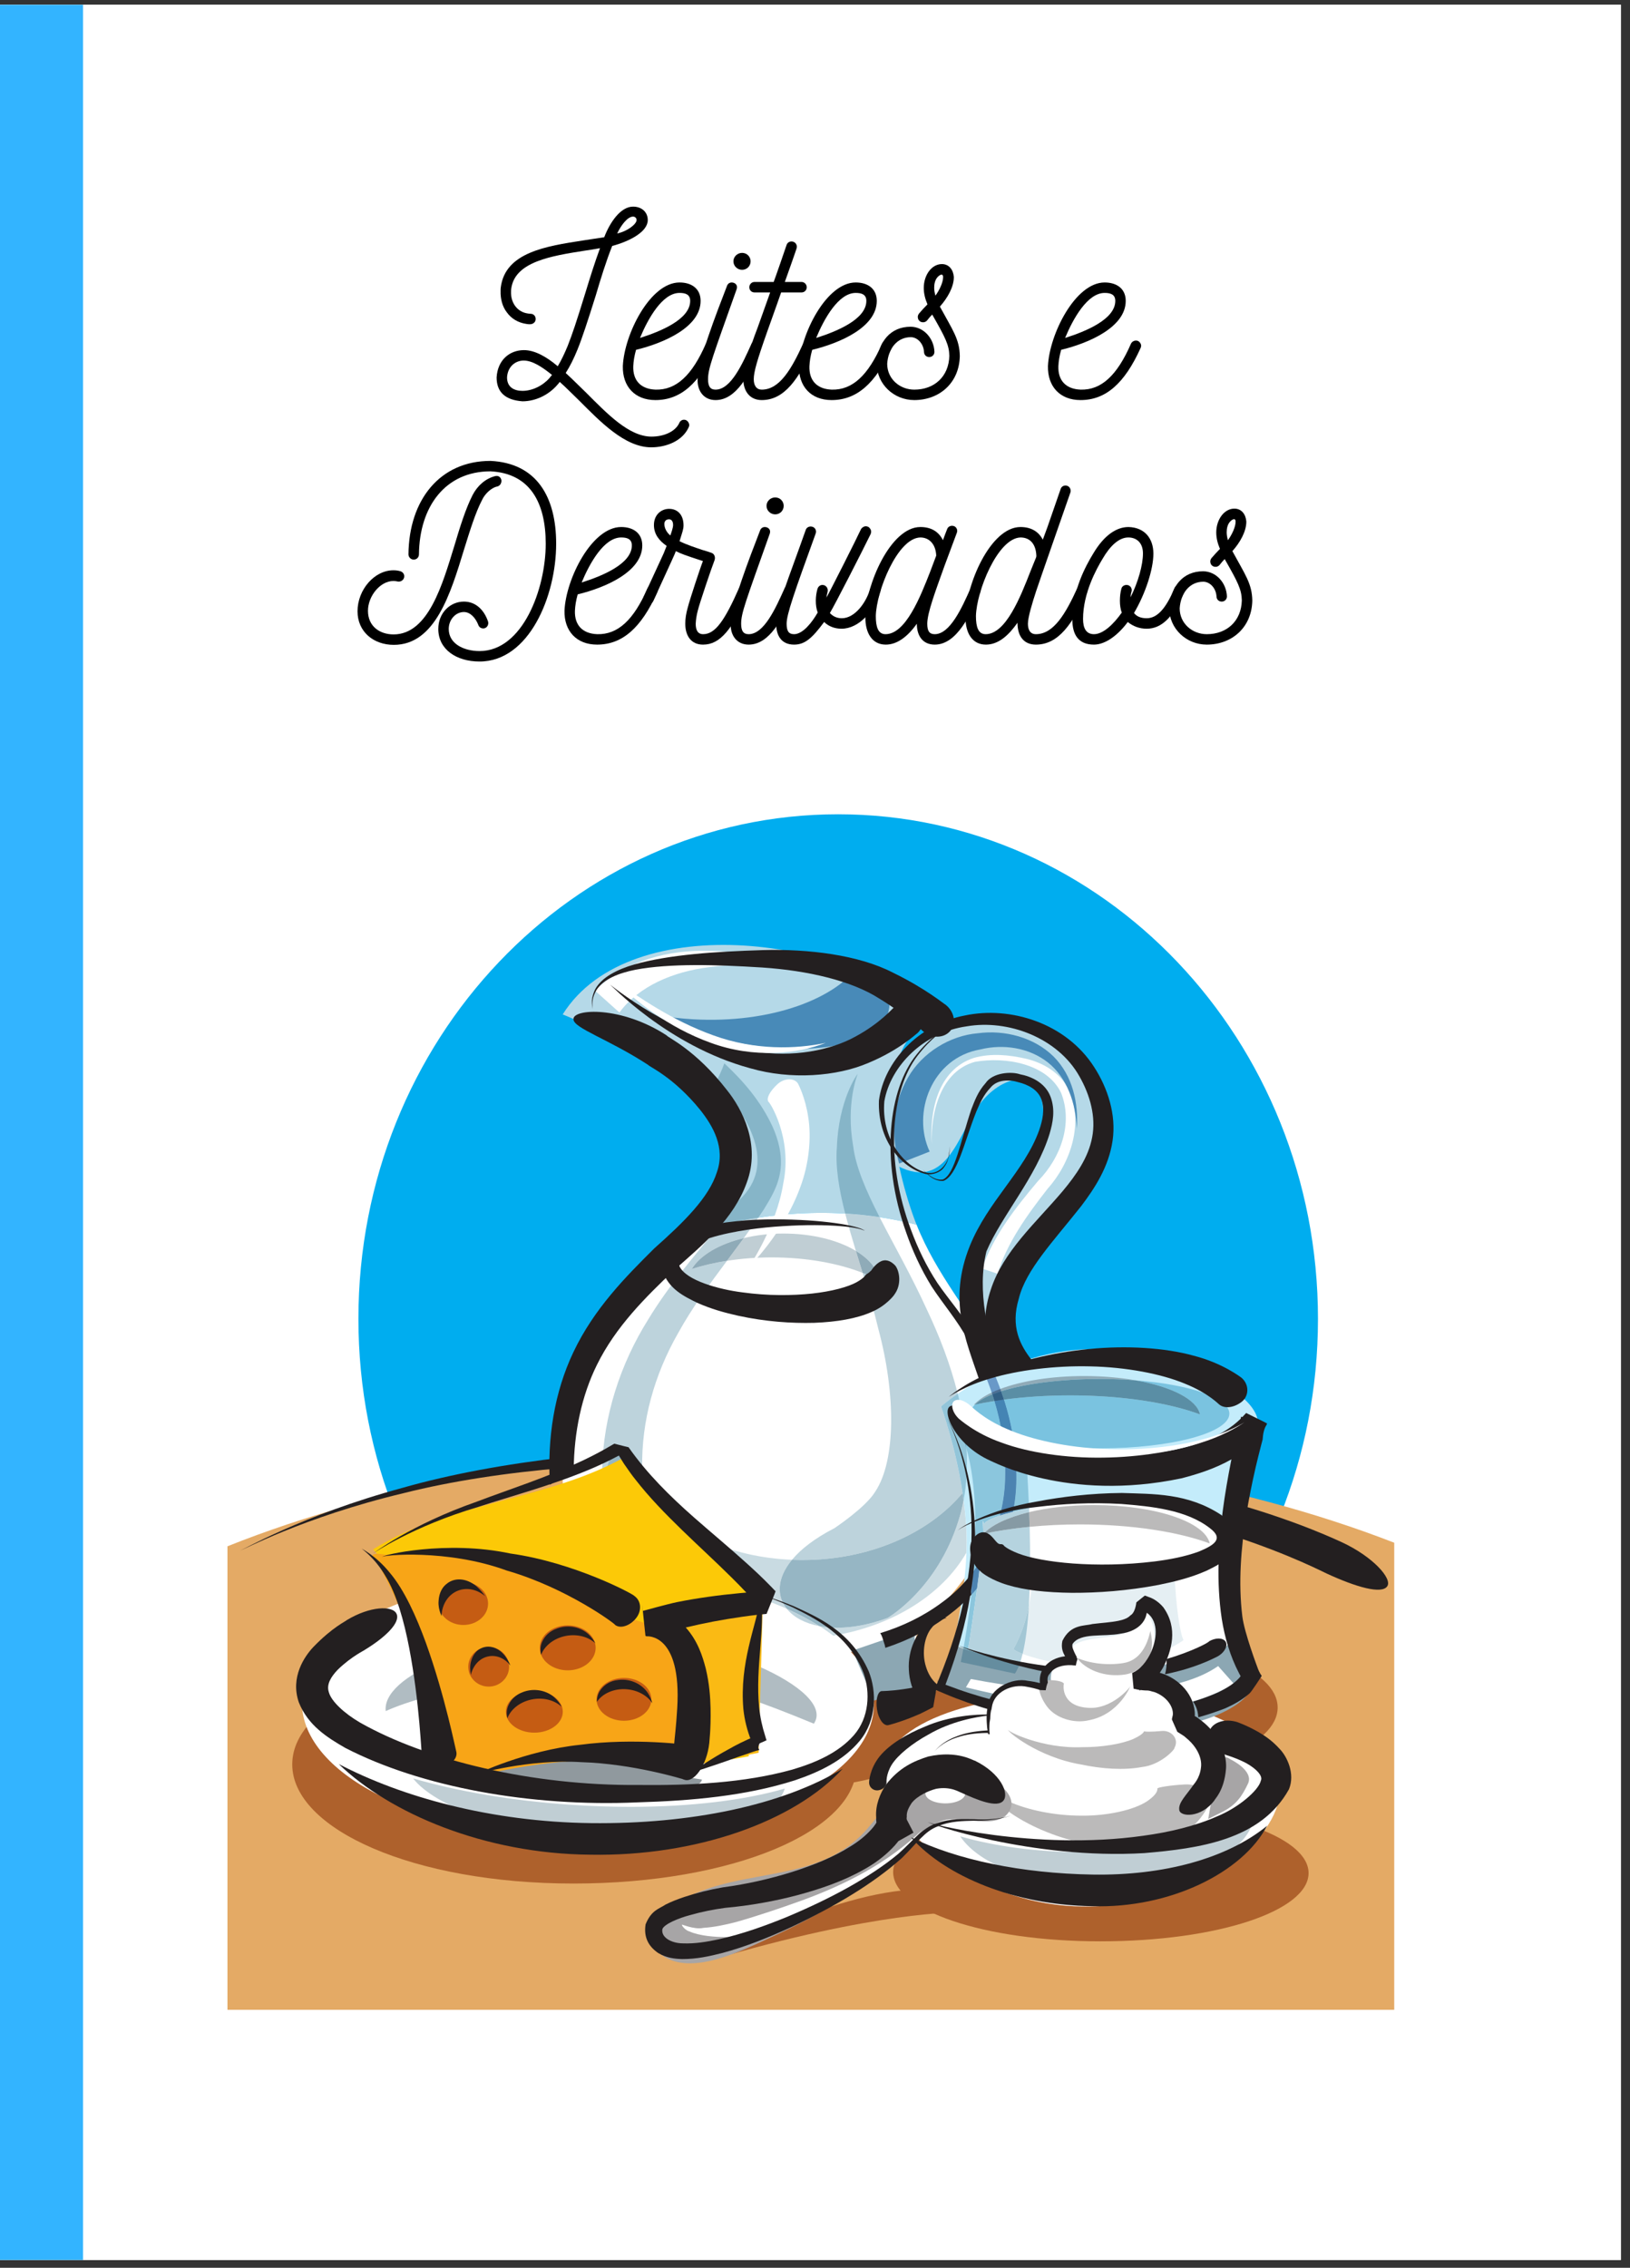 <svg xmlns="http://www.w3.org/2000/svg" xmlns:xlink="http://www.w3.org/1999/xlink" width="179" zoomAndPan="magnify" viewBox="0 0 134.25 186.75" height="249" preserveAspectRatio="xMidYMid meet" version="1.0"><rect x="0" y="0" width="134.25" height="186.75" fill="#333333" stroke="none"/><defs><g/><clipPath id="b4991cad86"><path d="M 0 0.395 L 133.504 0.395 L 133.504 186.105 L 0 186.105 Z M 0 0.395 " clip-rule="nonzero"/></clipPath><clipPath id="842aab0441"><path d="M 0 0.395 L 6.84 0.395 L 6.84 186.105 L 0 186.105 Z M 0 0.395 " clip-rule="nonzero"/></clipPath><clipPath id="12e7369825"><path d="M 29 67.055 L 109 67.055 L 109 151 L 29 151 Z M 29 67.055 " clip-rule="nonzero"/></clipPath><clipPath id="996aeb88f3"><path d="M 18.734 119 L 114.832 119 L 114.832 165.504 L 18.734 165.504 Z M 18.734 119 " clip-rule="nonzero"/></clipPath><clipPath id="097f01f2af"><path d="M 101 123 L 114.891 123 L 114.891 131 L 101 131 Z M 101 123 " clip-rule="nonzero"/></clipPath></defs><g clip-path="url(#b4991cad86)"><path fill="#ffffff" d="M 0 0.395 L 133.504 0.395 L 133.504 186.105 L 0 186.105 Z M 0 0.395 " fill-opacity="1" fill-rule="nonzero"/><path fill="#ffffff" d="M 0 0.395 L 133.504 0.395 L 133.504 186.105 L 0 186.105 Z M 0 0.395 " fill-opacity="1" fill-rule="nonzero"/></g><g clip-path="url(#842aab0441)"><path fill="#33b4ff" d="M 6.84 218.523 L 6.84 -5.012 L -13.273 8.484 L -33.434 -5.012 L -33.434 218.523 L -13.273 205.027 Z M 6.84 218.523 " fill-opacity="1" fill-rule="nonzero"/></g><g clip-path="url(#12e7369825)"><path fill="#00adef" d="M 108.551 108.609 C 108.551 131.562 90.859 150.168 69.035 150.168 C 47.211 150.168 29.52 131.562 29.52 108.609 C 29.52 85.66 47.211 67.055 69.035 67.055 C 90.859 67.055 108.551 85.66 108.551 108.609 " fill-opacity="1" fill-rule="nonzero"/></g><g clip-path="url(#996aeb88f3)"><path fill="#e4aa65" d="M 114.832 165.508 L 114.832 127.043 C 102.082 122.082 85.406 119.078 67.152 119.078 C 48.543 119.078 31.574 122.203 18.734 127.336 L 18.734 165.508 L 114.832 165.508 " fill-opacity="1" fill-rule="nonzero"/></g><path fill="#b5d9e8" d="M 75.492 100.855 C 75.465 100.789 75.434 100.723 75.41 100.652 C 73.816 96.512 71.438 86.543 76.691 83.953 C 70.457 77.18 51.918 74.633 46.344 83.539 C 50.301 85.102 55.605 88.805 58.445 91.895 C 61.77 95.508 60.641 98.496 58.238 101.199 C 63.742 99.633 69.852 99.391 75.492 100.855 " fill-opacity="1" fill-rule="nonzero"/><path fill="#ffffff" d="M 82.012 111.887 C 79.91 108.098 77.117 104.953 75.492 100.855 C 69.852 99.391 63.742 99.633 58.238 101.199 C 57.176 102.391 55.867 103.527 54.586 104.641 C 49.949 108.648 46.285 115.387 46.344 121.703 C 46.391 126.742 48.977 129.734 52.719 132.461 C 55.555 134.527 56.695 135.363 56.371 139.16 L 53.324 138.59 C 53.707 139.344 54.277 139.219 54.305 140.27 C 62.66 142.777 69.105 142.738 76.586 140.043 C 75.137 137.484 74.484 134.512 76.906 132.906 C 77.383 132.586 81.613 127.695 83.031 124.141 C 84.547 120.336 83.938 115.371 82.012 111.887 " fill-opacity="1" fill-rule="nonzero"/><path fill="#c9dbe2" d="M 49.711 123.754 C 49.734 124.133 49.785 124.508 49.855 124.875 C 49.797 124.5 49.75 124.129 49.711 123.754 Z M 79.367 123.531 C 79.254 124.133 79.105 124.73 78.914 125.316 C 77.172 130.785 73.316 133.109 73.105 133.238 C 71.586 133.797 70.184 134.043 68.965 134.043 C 68.434 134.043 67.938 133.996 67.48 133.91 C 67.883 134.164 68.258 134.426 68.613 134.699 C 73.555 133.883 77.629 131.293 79.598 127.855 C 79.621 127.309 79.621 126.773 79.605 126.258 C 79.57 125.336 79.484 124.414 79.367 123.531 Z M 53.07 123.16 C 53.48 125.973 54.594 128.633 56.516 130.121 C 59.664 130.641 62.477 131.457 64.809 132.492 C 63.953 131.441 63.973 129.965 65.23 128.449 C 60.148 128.242 55.711 126.188 53.07 123.16 " fill-opacity="1" fill-rule="nonzero"/><path fill="#ae612c" d="M 70.539 145.438 C 70.539 150.762 60.422 155.109 47.227 155.109 C 34.031 155.109 24.07 150.621 24.07 145.297 C 24.07 139.969 34.031 135.82 47.227 135.82 C 60.422 135.82 70.539 140.109 70.539 145.438 " fill-opacity="1" fill-rule="nonzero"/><path fill="#ae612c" d="M 77.383 141.406 C 77.383 144.5 73.016 147.023 67.32 147.023 C 61.629 147.023 57.328 144.418 57.328 141.324 C 57.328 138.23 61.629 135.82 67.32 135.82 C 73.016 135.82 77.383 138.312 77.383 141.406 " fill-opacity="1" fill-rule="nonzero"/><path fill="#ae612c" d="M 105.23 140.613 C 105.23 143.707 99.027 146.23 90.941 146.23 C 82.852 146.23 76.746 143.625 76.746 140.531 C 76.746 137.438 82.852 135.027 90.941 135.027 C 99.027 135.027 105.23 137.52 105.23 140.613 " fill-opacity="1" fill-rule="nonzero"/><path fill="#ae612c" d="M 107.777 154.25 C 107.777 157.344 100.328 159.867 90.613 159.867 C 80.895 159.867 73.562 157.262 73.562 154.168 C 73.562 151.074 80.895 148.664 90.613 148.664 C 100.328 148.664 107.777 151.156 107.777 154.25 " fill-opacity="1" fill-rule="nonzero"/><path fill="#b5d9e8" d="M 74.348 96.211 C 66.93 93.047 75.613 84.32 80.465 84.113 C 86.062 83.871 92.934 88.031 90.684 94.223 C 88.926 99.051 83.863 101.461 83.148 106.891 C 82.727 110.102 88.191 121.812 89.535 115.266 C 91.746 116.934 92.402 120.281 89.152 120.98 C 86.191 121.613 82.5 117.234 81.34 115.012 C 79.238 110.996 79.832 105.914 81.258 101.777 C 82.27 98.836 85.707 95.527 85.918 92.461 C 86.227 88 83.035 88.133 80.875 90.688 C 79.105 92.781 78.25 97.875 74.348 96.211 " fill-opacity="1" fill-rule="nonzero"/><path fill="#86b5c8" d="M 59.656 87.562 C 59.477 88.078 59.246 88.562 59.016 89.047 C 61.648 91.926 64.035 95.871 60.902 98.801 C 60.367 99.516 59.801 100.223 59.227 100.934 C 60.281 100.668 61.359 100.445 62.449 100.281 C 62.598 100.062 62.746 99.844 62.895 99.621 C 63.438 98.715 64.105 97.715 64.281 96.344 C 64.434 95.047 64.098 93.84 63.637 92.797 C 62.668 90.703 61.266 89.07 59.656 87.562 " fill-opacity="1" fill-rule="nonzero"/><path fill="#bdd3dc" d="M 49.855 124.875 C 50.109 126.477 50.57 128.074 51.34 129.562 C 51.637 129.578 51.934 129.598 52.23 129.617 C 51.02 128.215 50.191 126.605 49.855 124.875 Z M 62.449 100.281 C 61.359 100.445 60.281 100.668 59.227 100.934 C 57.238 103.375 55.094 105.832 53.383 108.664 C 51.113 112.285 49.684 116.598 49.598 120.996 C 49.586 121.895 49.617 122.82 49.711 123.754 C 49.699 123.555 49.691 123.355 49.691 123.152 C 49.691 121.637 50.074 120.188 50.762 118.852 C 51.152 120.418 51.949 121.879 53.07 123.16 C 52.961 122.402 52.898 121.629 52.891 120.871 C 52.828 117.023 53.891 113.203 55.855 109.773 C 56.996 107.699 58.414 105.789 59.875 103.828 C 58.836 103.988 57.859 104.219 56.973 104.504 C 57.66 103.367 59.234 102.441 61.262 101.957 C 61.66 101.406 62.059 100.848 62.449 100.281 " fill-opacity="1" fill-rule="nonzero"/><path fill="#96b6c4" d="M 50.762 118.852 C 50.074 120.188 49.691 121.637 49.691 123.152 C 49.691 123.355 49.699 123.555 49.711 123.754 C 49.75 124.129 49.797 124.5 49.855 124.875 C 50.191 126.605 51.02 128.215 52.23 129.617 C 53.715 129.727 55.148 129.898 56.516 130.121 C 54.594 128.633 53.48 125.973 53.07 123.16 C 51.949 121.879 51.152 120.418 50.762 118.852 " fill-opacity="1" fill-rule="nonzero"/><path fill="#ffffff" d="M 105.391 147.492 C 105.391 151.477 98.613 157 89.41 157 C 80.207 157 73.199 150.5 72.766 146.543 C 71.77 137.387 105.391 136.461 105.391 147.492 " fill-opacity="1" fill-rule="nonzero"/><path fill="#ffffff" d="M 71.973 140.359 C 71.973 146.387 61.715 151.305 48.34 151.305 C 34.961 151.305 24.867 146.227 24.867 140.199 C 24.867 134.172 34.961 129.477 48.34 129.477 C 61.715 129.477 71.973 134.332 71.973 140.359 " fill-opacity="1" fill-rule="nonzero"/><path fill="#b0bcc2" d="M 48.734 138.18 C 55.887 138.18 58.102 138.25 67.031 141.945 C 68.926 139.168 58.645 134.492 49.305 134.492 C 39.953 134.492 31.758 137.707 31.758 140.727 C 31.758 140.785 31.762 140.848 31.77 140.906 C 35.457 139.262 41.676 138.18 48.734 138.18 " fill-opacity="1" fill-rule="nonzero"/><path fill="#8ca7b3" d="M 102.203 134.52 C 94.633 137.496 86.168 138.316 78.523 135.465 C 78.094 137.43 77.699 138.781 77.699 138.781 C 77.699 138.781 81.508 141.629 90.457 142.387 C 99.41 143.145 103.598 139.73 103.027 138.59 C 102.703 137.941 102.438 136.68 102.203 134.52 " fill-opacity="1" fill-rule="nonzero"/><path fill="#c4ecfb" d="M 102.203 134.52 C 101.984 132.527 101.836 130.402 101.695 127.965 C 101.312 121.512 103.598 117.148 103.598 117.148 C 103.598 117.148 103.98 114.113 94.457 111.645 C 84.938 109.18 77.508 115.82 77.508 115.82 C 77.508 115.82 79.414 120.945 79.605 126.258 C 79.711 129.27 79.086 132.891 78.523 135.465 C 86.168 138.316 94.633 137.496 102.203 134.52 " fill-opacity="1" fill-rule="nonzero"/><path fill="#fcc907" d="M 36.566 145.043 C 36.961 139.703 34.371 131.527 30.73 127.586 C 37.066 123.633 45.398 123.543 51.742 119.824 C 55.156 124.277 58.117 128.02 63.219 131.004 C 62.234 134.785 61.254 140.691 61.676 144.625 C 53.32 146.414 43.988 141.961 36.184 145.234 L 36.566 145.043 " fill-opacity="1" fill-rule="nonzero"/><path fill="#6999c8" d="M 81.215 113.426 C 82.215 115.895 82.832 118.605 82.793 121.41 C 82.797 124.375 81.793 127.422 79.875 129.789 L 80 131.332 C 82.504 128.625 83.785 124.922 83.703 121.465 C 83.691 118.48 82.98 115.664 81.887 113.121 L 81.215 113.426 " fill-opacity="1" fill-rule="nonzero"/><path fill="#ae612c" d="M 58.445 161.449 C 58.445 161.449 68.309 155.738 75.789 155.582 C 83.27 155.422 78.973 157.484 78.973 157.484 C 78.973 157.484 72.129 157.359 58.445 161.449 " fill-opacity="1" fill-rule="nonzero"/><path fill="#ffffff" d="M 79.824 135.262 C 79.824 135.262 81.062 127.238 80.973 125.914 C 80.887 124.594 81.062 125.652 81.062 125.652 C 81.062 125.652 80.266 124.945 86.812 123.801 C 93.359 122.652 96.723 124.062 98.402 124.418 C 100.086 124.77 100.793 125.562 101.145 126.711 C 101.5 127.855 101.324 129.883 101.324 129.883 L 101.5 134.645 C 101.5 134.645 101.414 135.613 99.996 136.32 C 98.582 137.023 88.051 138.082 83.805 137.023 C 79.559 135.965 79.734 135.703 79.734 135.703 L 79.824 135.262 " fill-opacity="1" fill-rule="nonzero"/><path fill="#e5eff3" d="M 85.078 129.203 C 85 131.445 84.586 133.809 83.488 135.758 C 83.316 136.062 87.512 137.473 91.129 137.227 C 94.609 136.988 97.516 135.098 97.48 135.047 C 97.215 134.641 96.84 132.32 96.734 129.492 C 92.996 130.684 88.863 130.266 85.078 129.203 " fill-opacity="1" fill-rule="nonzero"/><path fill="#a7a5a6" d="M 99.797 148.156 C 99.797 148.156 101.082 145.672 100.867 145.031 C 100.652 144.395 101.363 144.891 101.363 144.891 C 101.363 144.891 103.289 145.812 102.789 146.879 C 102.289 147.941 101.793 148.652 100.652 149.219 C 99.512 149.789 99.512 149.789 99.512 149.789 L 99.797 148.156 " fill-opacity="1" fill-rule="nonzero"/><path fill="#faba14" d="M 62.836 131.824 L 56.109 133.055 L 55.73 133.156 L 57.133 145.375 L 62.48 144.34 L 62.836 131.824 " fill-opacity="1" fill-rule="nonzero"/><path fill="#f8a517" d="M 53.457 133.762 C 53.457 133.762 51.598 133.234 51.156 132.879 C 50.715 132.527 45.758 129.707 41.336 128.559 C 36.91 127.414 31.781 128.031 31.781 128.031 C 31.781 128.031 30.098 127.68 30.895 128.473 C 31.691 129.266 35.582 138.348 35.582 138.348 L 37.086 145.578 L 39.125 146.633 C 39.125 146.633 47.973 145.137 50.27 145.137 C 52.57 145.137 56.555 145.488 56.555 145.488 L 57.133 145.375 L 55.73 133.156 L 53.457 133.762 " fill-opacity="1" fill-rule="nonzero"/><path fill="#c55c13" d="M 40.199 132.055 C 40.199 133.027 39.285 133.816 38.164 133.816 C 37.039 133.816 36.129 133.027 36.129 132.055 C 36.129 131.078 37.039 130.289 38.164 130.289 C 39.285 130.289 40.199 131.078 40.199 132.055 " fill-opacity="1" fill-rule="nonzero"/><path fill="#c55c13" d="M 49.059 135.699 C 49.059 136.719 48.027 137.551 46.758 137.551 C 45.488 137.551 44.457 136.719 44.457 135.699 C 44.457 134.676 45.488 133.848 46.758 133.848 C 48.027 133.848 49.059 134.676 49.059 135.699 " fill-opacity="1" fill-rule="nonzero"/><path fill="#c55c13" d="M 53.648 139.941 C 53.648 140.914 52.637 141.703 51.391 141.703 C 50.145 141.703 49.133 140.914 49.133 139.941 C 49.133 138.969 50.145 138.176 51.391 138.176 C 52.637 138.176 53.648 138.969 53.648 139.941 " fill-opacity="1" fill-rule="nonzero"/><path fill="#c55c13" d="M 46.352 140.961 C 46.352 141.91 45.305 142.684 44.008 142.684 C 42.711 142.684 41.664 141.91 41.664 140.961 C 41.664 140.012 42.711 139.242 44.008 139.242 C 45.305 139.242 46.352 140.012 46.352 140.961 " fill-opacity="1" fill-rule="nonzero"/><path fill="#c55c13" d="M 41.93 137.258 C 41.93 138.16 41.176 138.891 40.246 138.891 C 39.32 138.891 38.566 138.16 38.566 137.258 C 38.566 136.359 39.32 135.629 40.246 135.629 C 41.176 135.629 41.93 136.359 41.93 137.258 " fill-opacity="1" fill-rule="nonzero"/><path fill="#ffffff" d="M 101.617 138.652 C 97.871 140.93 94.121 140.77 90.414 140.703 C 86.719 140.504 83.102 139.82 79.555 138.949 L 79.961 138.266 C 83.477 138.93 87.039 139.375 90.578 139.359 C 93.988 139.336 97.914 138.887 100.328 137.199 L 101.617 138.652 " fill-opacity="1" fill-rule="nonzero"/><path fill="#ffffff" d="M 77.504 150.285 C 73.797 140.418 81.531 142.633 81.633 142.762 C 80.066 138.855 84.629 137.566 86.801 139.52 C 85.836 136.797 87.902 136.441 88.148 137.613 C 86.531 133.035 94.664 136.699 93.914 132.156 C 95.594 133.625 95.484 136.684 93.383 137.789 C 97.145 138.984 101.609 143.297 98.828 147.449 C 96 151.668 88.434 149.652 84.316 149.469 C 81.895 149.359 79.527 149.434 77.129 149.789 L 77.504 150.285 " fill-opacity="1" fill-rule="nonzero"/><path fill="#bbbaba" d="M 83.047 142.441 C 82.844 142.508 85.465 144.707 89.043 145.305 C 90.766 145.672 92.574 145.793 94.066 145.512 C 95.574 145.348 96.777 144.066 96.73 143.941 C 97.148 143.164 96.445 142.461 95.668 142.547 C 94.867 142.625 94.215 142.617 94.223 142.555 C 94.234 142.492 94.336 142.75 93.324 143.211 C 92.371 143.617 90.754 143.887 89.148 143.879 C 85.816 144.027 82.898 142.551 83.047 142.441 " fill-opacity="1" fill-rule="nonzero"/><path fill="#bbbaba" d="M 93.09 138.844 C 93.184 138.836 91.578 140.855 89.512 140.629 C 87.27 140.445 87.605 138.582 87.629 138.668 C 87.617 138.512 87.129 138.375 86.551 138.359 C 85.969 138.348 85.512 138.602 85.543 138.934 C 85.566 138.93 85.578 139.668 86.258 140.562 C 86.953 141.488 88.441 141.945 89.633 141.672 C 92.207 141.207 93.148 138.773 93.09 138.844 " fill-opacity="1" fill-rule="nonzero"/><path fill="#bbbaba" d="M 80.887 146.926 C 80.902 146.902 81.367 147.887 82.781 148.961 C 84.164 150.051 86.398 151.125 88.844 151.699 C 91.281 152.273 93.934 152.41 96.129 151.641 C 98.449 150.98 99.586 148.66 99.512 148.66 C 99.828 147.641 98.785 146.883 97.59 146.949 C 96.367 147.012 95.375 147.191 95.344 147.266 C 95.266 147.258 95.547 147.598 94.477 148.332 C 93.426 149.035 91.23 149.547 89.035 149.52 C 86.828 149.516 84.598 149.039 83.113 148.363 C 81.598 147.711 80.898 146.906 80.887 146.926 " fill-opacity="1" fill-rule="nonzero"/><path fill="#bbbaba" d="M 94.742 134.312 C 94.863 134.848 95.004 135.547 94.695 136.301 C 94.426 137.059 93.613 137.727 92.715 137.887 C 90.93 138.18 89.348 137.449 88.688 136.516 C 89.68 136.961 91.137 137.176 92.52 136.953 C 93.922 136.734 94.504 135.43 94.742 134.312 " fill-opacity="1" fill-rule="nonzero"/><path fill="#bbbaba" d="M 90.105 123.941 C 88.125 123.941 86.289 124.156 84.766 124.523 C 84.781 124.91 84.793 125.316 84.805 125.734 C 86.113 125.605 87.5 125.535 88.938 125.535 C 93.223 125.535 97.055 126.145 99.633 127.102 C 99.258 125.332 95.137 123.941 90.105 123.941 " fill-opacity="1" fill-rule="nonzero"/><path fill="#90abb8" d="M 81.68 114.676 C 81.039 114.977 80.539 115.32 80.207 115.691 C 80.234 115.684 80.262 115.676 80.293 115.672 C 80.598 115.367 81.09 115.082 81.73 114.824 C 81.715 114.773 81.699 114.727 81.68 114.676 Z M 89.309 113.316 C 86.582 113.316 84.125 113.723 82.387 114.379 C 82.41 114.441 82.43 114.504 82.453 114.57 C 84.41 113.953 87.328 113.559 90.59 113.559 C 91.617 113.559 92.605 113.598 93.547 113.672 C 92.27 113.445 90.828 113.316 89.309 113.316 " fill-opacity="1" fill-rule="nonzero"/><path fill="#4d6f92" d="M 82.387 114.379 C 82.137 114.473 81.898 114.57 81.68 114.676 C 81.699 114.727 81.715 114.773 81.73 114.824 C 81.953 114.738 82.195 114.648 82.453 114.57 C 82.43 114.504 82.41 114.441 82.387 114.379 " fill-opacity="1" fill-rule="nonzero"/><path fill="#c0ced4" d="M 64.531 101.582 C 63.367 101.582 62.258 101.715 61.262 101.957 C 60.801 102.586 60.336 103.211 59.875 103.828 C 61.035 103.645 62.277 103.547 63.566 103.547 C 66.414 103.547 69.023 104.027 71.047 104.82 C 70.863 104.215 70.676 103.609 70.492 103.012 C 69.039 102.133 66.906 101.582 64.531 101.582 " fill-opacity="1" fill-rule="nonzero"/><path fill="#8fabb8" d="M 61.262 101.957 C 59.234 102.441 57.66 103.367 56.973 104.504 C 57.859 104.219 58.836 103.988 59.875 103.828 C 60.336 103.211 60.801 102.586 61.262 101.957 " fill-opacity="1" fill-rule="nonzero"/><path fill="#854f26" d="M 63.531 148.789 C 59.469 150.359 54.203 151.305 48.34 151.305 C 48.277 151.305 48.211 151.305 48.148 151.305 C 48.32 151.32 48.492 151.332 48.664 151.344 C 49.695 151.414 50.703 151.449 51.684 151.449 C 57.043 151.449 61.5 150.418 63.531 148.789 " fill-opacity="1" fill-rule="nonzero"/><path fill="#c0ced4" d="M 34.023 146.453 C 35.844 148.773 41.402 150.758 48.148 151.305 C 48.211 151.305 48.277 151.305 48.34 151.305 C 54.203 151.305 59.469 150.359 63.531 148.789 C 64.098 148.332 64.477 147.828 64.633 147.289 C 61.355 148.242 56.922 148.793 51.918 148.793 C 50.312 148.793 48.645 148.734 46.938 148.617 C 42.113 148.285 37.668 147.508 34.023 146.453 " fill-opacity="1" fill-rule="nonzero"/><path fill="#c0ced4" d="M 103.285 149.605 C 99.953 151.336 94.984 152.465 89.418 152.516 C 89.289 152.516 89.164 152.516 89.035 152.516 C 85.352 152.516 81.934 152.039 79.086 151.223 C 80.691 153.625 85.289 155.34 90.723 155.34 C 90.801 155.34 90.875 155.34 90.953 155.34 C 97.496 155.281 102.832 152.754 103.285 149.605 " fill-opacity="1" fill-rule="nonzero"/><path fill="#a7a5a6" d="M 77.645 149.93 C 75.891 150.527 74.227 152.699 72.836 153.859 C 70 156.23 66.785 158.047 63.398 159.582 C 61.09 160.629 56.91 162.781 54.512 160.996 C 52.324 159.371 54.676 157.242 56.305 156.379 C 61.406 153.672 67.617 155.203 71.566 150.441 C 73.438 148.188 76.699 144.797 79.965 145.75 C 81.391 146.164 84.008 147.637 83.129 149.148 C 82.176 150.793 79.113 149.43 77.645 149.93 " fill-opacity="1" fill-rule="nonzero"/><path fill="#ffffff" d="M 79.496 147.695 C 79.496 147.242 78.766 146.879 77.859 146.879 C 76.953 146.879 76.219 147.242 76.219 147.695 C 76.219 148.145 76.953 148.508 77.859 148.508 C 78.766 148.508 79.496 148.145 79.496 147.695 " fill-opacity="1" fill-rule="nonzero"/><path fill="#ffffff" d="M 61.562 159.441 C 66.738 157.367 72.164 155.027 75.98 150.668 C 73.145 153.41 69.648 155.184 66.074 156.492 C 64.281 157.137 62.449 157.758 60.645 158.273 C 59.738 158.508 58.824 158.703 57.941 158.758 C 57.152 158.941 56.012 158.387 56.27 158.539 C 55.969 158.328 56.352 158.938 56.77 159.047 C 57.207 159.246 57.734 159.352 58.266 159.426 C 59.344 159.562 60.457 159.523 61.562 159.441 " fill-opacity="1" fill-rule="nonzero"/><path fill="#ffffff" d="M 80.879 104.465 C 81.867 101.68 83.707 99.379 85.496 97.254 C 87.402 95.305 88.379 92.473 87.391 89.992 C 86.238 87.605 82.84 86.996 80.305 87.441 C 77.512 88.195 76.641 91.551 76.746 94.215 C 76.547 91.578 77.215 88.094 80.211 87.117 C 81.625 86.719 83.09 86.863 84.484 87.18 C 85.875 87.504 87.301 88.305 87.996 89.691 C 89.316 92.469 88.156 95.805 86.293 97.879 C 84.574 100.086 82.953 102.332 82.16 104.891 L 80.879 104.465 " fill-opacity="1" fill-rule="nonzero"/><path fill="#488ab8" d="M 74.055 95.816 C 73.344 93.383 73.527 90.887 74.773 88.754 C 75.965 86.652 78.273 85.281 80.523 85.09 C 82.762 84.789 85.164 85.426 86.766 86.996 C 88.367 88.594 88.84 90.883 88.68 92.945 C 88.621 90.863 87.879 88.742 86.312 87.496 C 84.754 86.266 82.621 85.957 80.754 86.418 C 76.715 87.113 75.086 91.672 76.57 94.832 L 74.055 95.816 " fill-opacity="1" fill-rule="nonzero"/><path fill="#488ab8" d="M 70.973 79.176 C 69.008 82.27 63.453 84.297 57.094 83.938 C 56.059 83.879 55.055 83.758 54.094 83.59 C 55.684 84.43 57.621 85.156 59.777 85.664 C 66.238 87.184 72.219 86.188 73.137 83.434 C 73.59 82.082 72.73 80.555 70.973 79.176 " fill-opacity="1" fill-rule="nonzero"/><path fill="#ffffff" d="M 49.004 81.578 C 51.598 79.012 55.203 78.223 58.383 78.297 C 61.621 78.359 64.711 79.125 67.676 80.102 C 64.602 79.555 61.461 79.262 58.453 79.641 C 55.465 80 52.621 81.203 51.016 83.379 L 49.004 81.578 " fill-opacity="1" fill-rule="nonzero"/><path fill="#0095d1" d="M 69.613 99.938 C 70.562 99.992 71.508 100.09 72.445 100.234 C 71.508 100.09 70.562 99.992 69.613 99.938 " fill-opacity="1" fill-rule="nonzero"/><path fill="#86b5c8" d="M 70.641 88.438 C 70.613 88.438 69.07 90.555 68.926 94.484 C 68.797 96.121 69.109 97.969 69.613 99.938 C 70.562 99.992 71.508 100.09 72.445 100.234 C 71.336 98.062 70.477 96.102 70.266 94.359 C 69.66 90.902 70.602 88.543 70.641 88.441 L 70.641 88.438 " fill-opacity="1" fill-rule="nonzero"/><path fill="#bdd3dc" d="M 69.613 99.938 C 69.871 100.934 70.172 101.965 70.492 103.012 C 71.598 103.68 72.312 104.531 72.449 105.473 C 72.02 105.238 71.555 105.02 71.047 104.82 C 71.516 106.344 71.977 107.891 72.34 109.43 C 73.781 114.773 73.797 120.273 72.086 122.836 C 71.305 124.137 68.742 125.828 68.734 125.84 C 67.105 126.676 65.961 127.57 65.23 128.449 C 65.512 128.461 65.797 128.465 66.082 128.465 C 71.645 128.465 76.523 126.258 79.285 122.938 C 78.688 118.996 77.508 115.82 77.508 115.82 C 77.508 115.82 77.996 115.383 78.883 114.777 C 78.277 112.355 77.367 110.008 76.359 107.887 C 75.09 105.098 73.629 102.543 72.445 100.234 C 71.508 100.09 70.562 99.992 69.613 99.938 " fill-opacity="1" fill-rule="nonzero"/><path fill="#96b6c4" d="M 79.285 122.938 C 76.523 126.258 71.645 128.465 66.082 128.465 C 65.797 128.465 65.512 128.461 65.23 128.449 C 63.973 129.965 63.953 131.441 64.809 132.492 C 65.789 132.93 66.68 133.402 67.48 133.91 C 67.938 133.996 68.434 134.043 68.965 134.043 C 70.184 134.043 71.586 133.797 73.105 133.238 C 73.316 133.109 77.172 130.785 78.914 125.316 C 79.105 124.73 79.254 124.133 79.367 123.531 C 79.344 123.332 79.312 123.133 79.285 122.938 " fill-opacity="1" fill-rule="nonzero"/><path fill="#bdd3dc" d="M 64.809 132.492 C 65.363 133.176 66.285 133.68 67.48 133.91 C 66.68 133.402 65.789 132.93 64.809 132.492 " fill-opacity="1" fill-rule="nonzero"/><path fill="#92c5d9" d="M 78.883 114.777 C 77.996 115.383 77.508 115.82 77.508 115.82 C 77.508 115.82 78.688 118.996 79.285 122.938 C 79.312 123.133 79.344 123.332 79.367 123.531 C 79.625 122.152 79.691 120.73 79.605 119.305 C 79.555 119.129 79.504 118.961 79.449 118.793 C 79.16 117.906 79.203 117.539 79.422 117.484 C 79.289 116.578 79.109 115.672 78.883 114.777 " fill-opacity="1" fill-rule="nonzero"/><path fill="#8fabb8" d="M 70.492 103.012 C 70.676 103.609 70.863 104.215 71.047 104.82 C 71.555 105.02 72.02 105.238 72.449 105.473 C 72.312 104.531 71.598 103.68 70.492 103.012 " fill-opacity="1" fill-rule="nonzero"/><path fill="#8ca7b3" d="M 70.223 135.918 L 75.312 134.176 L 75.473 139.09 L 71.973 140.043 L 70.223 135.918 " fill-opacity="1" fill-rule="nonzero"/><path fill="#ffffff" d="M 61.676 104.379 C 61.617 104.355 64.512 101.637 65.914 97.758 C 66.637 95.848 66.836 93.668 66.57 92.016 C 66.328 90.359 65.742 89.27 65.73 89.242 C 65.438 88.75 64.594 88.754 64.016 89.297 C 63.438 89.84 63.094 90.418 63.285 90.734 C 63.328 90.629 65.301 93.672 64.516 97.43 C 63.938 101.102 61.621 104.387 61.676 104.379 " fill-opacity="1" fill-rule="nonzero"/><path fill="#7ac3e0" d="M 81.906 115.375 C 81.344 115.461 80.805 115.562 80.293 115.672 C 80.055 115.906 79.926 116.156 79.926 116.414 C 79.926 117.133 80.926 117.793 82.574 118.297 C 82.422 117.301 82.195 116.324 81.906 115.375 Z M 93.547 113.672 C 96.492 114.191 98.578 115.242 98.836 116.477 C 96.258 115.52 92.426 114.91 88.145 114.91 C 86.207 114.91 84.363 115.035 82.688 115.258 C 83.027 116.316 83.293 117.41 83.469 118.539 C 85.355 118.992 87.852 119.27 90.59 119.27 C 96.48 119.27 101.254 117.988 101.254 116.414 C 101.254 115.113 97.996 114.012 93.547 113.672 " fill-opacity="1" fill-rule="nonzero"/><path fill="#4484b4" d="M 82.688 115.258 C 82.422 115.297 82.16 115.332 81.906 115.375 C 82.195 116.324 82.422 117.301 82.574 118.297 C 82.855 118.379 83.152 118.461 83.469 118.539 C 83.293 117.41 83.027 116.316 82.688 115.258 " fill-opacity="1" fill-rule="nonzero"/><path fill="#5a8ea5" d="M 81.73 114.824 C 81.09 115.082 80.598 115.367 80.293 115.672 C 80.805 115.562 81.344 115.461 81.906 115.375 C 81.848 115.191 81.789 115.008 81.73 114.824 Z M 90.59 113.559 C 87.328 113.559 84.41 113.953 82.453 114.57 C 82.535 114.797 82.613 115.027 82.688 115.258 C 84.363 115.035 86.207 114.91 88.145 114.91 C 92.426 114.91 96.258 115.52 98.836 116.477 C 98.578 115.242 96.492 114.191 93.547 113.672 C 92.605 113.598 91.617 113.559 90.59 113.559 " fill-opacity="1" fill-rule="nonzero"/><path fill="#326085" d="M 82.453 114.57 C 82.195 114.648 81.953 114.738 81.73 114.824 C 81.789 115.008 81.848 115.191 81.906 115.375 C 82.16 115.332 82.422 115.297 82.688 115.258 C 82.613 115.027 82.535 114.797 82.453 114.57 " fill-opacity="1" fill-rule="nonzero"/><path fill="#a58f5e" d="M 79.348 135.758 C 79.891 135.938 80.438 136.105 80.988 136.25 L 80.984 136.25 C 80.438 136.105 79.891 135.938 79.348 135.758 " fill-opacity="1" fill-rule="nonzero"/><path fill="#658d9f" d="M 79.348 135.758 C 79.293 136.059 79.242 136.312 79.203 136.508 C 79.16 136.742 79.133 136.871 79.133 136.871 L 83.59 137.82 C 83.727 137.617 83.852 137.363 83.965 137.062 C 83.91 137.051 83.855 137.039 83.805 137.023 C 82.484 136.695 81.59 136.441 80.988 136.25 C 80.438 136.105 79.891 135.938 79.348 135.758 " fill-opacity="1" fill-rule="nonzero"/><path fill="#8bc6dd" d="M 80.473 130.797 C 80.32 130.98 80.164 131.16 80 131.332 L 80 131.305 C 79.793 133.16 79.535 134.738 79.348 135.758 C 79.891 135.938 80.438 136.105 80.984 136.25 C 79.652 135.828 79.734 135.703 79.734 135.703 L 79.824 135.262 C 79.824 135.262 80.16 133.074 80.473 130.797 Z M 83.652 120.141 C 83.684 120.578 83.699 121.02 83.703 121.465 C 83.723 122.465 83.633 123.488 83.434 124.5 C 83.812 124.402 84.25 124.301 84.754 124.195 C 84.664 121.965 84.543 120.379 84.543 120.379 Z M 79.484 117.477 C 79.461 117.477 79.441 117.477 79.422 117.484 C 79.508 118.09 79.57 118.695 79.605 119.305 C 80.441 122.277 80.441 126.078 80.18 129.395 C 80.387 129.117 80.578 128.836 80.762 128.547 C 80.906 127.328 81 126.316 80.973 125.914 C 80.938 125.406 80.945 125.25 80.965 125.25 C 80.984 125.25 81.016 125.406 81.039 125.523 C 81.082 125.387 81.332 125.141 82.359 124.805 C 82.648 123.691 82.797 122.543 82.793 121.41 C 82.801 120.902 82.785 120.398 82.754 119.902 L 82.156 119.742 C 82.156 119.742 80.18 117.477 79.484 117.477 " fill-opacity="1" fill-rule="nonzero"/><path fill="#4c83b1" d="M 80.762 128.547 C 80.578 128.836 80.387 129.117 80.18 129.395 C 80.129 130.055 80.066 130.695 80 131.305 L 80 131.332 C 80.164 131.16 80.32 130.98 80.473 130.797 C 80.574 130.031 80.676 129.254 80.762 128.547 Z M 82.754 119.902 C 82.785 120.398 82.801 120.902 82.793 121.41 C 82.797 122.543 82.648 123.691 82.359 124.805 C 82.652 124.711 83.004 124.609 83.434 124.5 C 83.633 123.488 83.723 122.465 83.703 121.465 C 83.699 121.02 83.684 120.578 83.652 120.141 L 82.754 119.902 " fill-opacity="1" fill-rule="nonzero"/><path fill="#b5d3df" d="M 84.754 124.195 C 84.25 124.301 83.812 124.402 83.434 124.5 C 83.004 124.609 82.652 124.711 82.359 124.805 C 81.332 125.141 81.082 125.387 81.039 125.523 C 81.016 125.406 80.984 125.25 80.965 125.25 C 80.945 125.25 80.938 125.406 80.973 125.914 C 81 126.316 80.906 127.328 80.762 128.547 C 80.676 129.254 80.574 130.031 80.473 130.797 C 80.16 133.074 79.824 135.262 79.824 135.262 L 79.734 135.703 C 79.734 135.703 79.652 135.828 80.984 136.25 L 80.988 136.25 C 81.59 136.441 82.484 136.695 83.805 137.023 C 83.855 137.039 83.91 137.051 83.965 137.062 C 84.059 136.805 84.148 136.516 84.223 136.199 C 83.719 136.008 83.441 135.84 83.488 135.758 C 84.094 134.68 84.488 133.48 84.738 132.242 C 84.867 130.129 84.859 127.781 84.805 125.734 C 83.438 125.867 82.156 126.062 81 126.312 C 81.664 125.578 83.008 124.949 84.766 124.523 C 84.762 124.414 84.758 124.305 84.754 124.195 " fill-opacity="1" fill-rule="nonzero"/><path fill="#a3c7d5" d="M 84.738 132.242 C 84.488 133.48 84.094 134.68 83.488 135.758 C 83.441 135.84 83.719 136.008 84.223 136.199 C 84.488 135.129 84.648 133.746 84.738 132.242 " fill-opacity="1" fill-rule="nonzero"/><path fill="#869aa4" d="M 84.766 124.523 C 83.008 124.949 81.664 125.578 81 126.312 C 82.156 126.062 83.438 125.867 84.805 125.734 C 84.793 125.316 84.781 124.91 84.766 124.523 " fill-opacity="1" fill-rule="nonzero"/><path fill="#68a6c0" d="M 79.422 117.484 C 79.203 117.539 79.16 117.906 79.449 118.793 C 79.504 118.961 79.555 119.129 79.605 119.305 C 79.57 118.695 79.508 118.09 79.422 117.484 " fill-opacity="1" fill-rule="nonzero"/><path fill="#90999e" d="M 40.145 146.066 C 40.145 146.066 47.305 144.324 51.441 145.273 C 55.578 146.227 57.809 146.543 57.809 146.543 C 57.809 146.543 57.809 147.176 56.215 147.176 C 54.625 147.176 41.574 147.336 40.145 146.066 " fill-opacity="1" fill-rule="nonzero"/><path fill="#231f20" d="M 47.254 121.051 C 47.27 117.945 47.914 114.914 49.168 112.387 C 50.723 109.23 53.195 106.801 55.516 104.594 C 57.859 102.539 60.43 100.387 61.5 97.398 C 62.68 94.25 61.117 91.316 59.871 89.766 C 57.281 86.426 54.965 85.426 54.918 85.273 C 51.195 82.828 47.16 83.055 47.23 83.941 C 47.258 84.68 50.141 85.578 53.395 87.703 C 53.406 87.809 55.484 88.691 57.684 91.418 C 58.734 92.746 59.75 94.52 59.047 96.523 C 58.395 98.602 56.367 100.602 53.887 102.805 C 51.574 105.105 48.93 107.746 47.219 111.363 C 45.656 114.66 45.062 118.422 45.293 122.27 C 45.934 121.836 46.586 121.434 47.254 121.051 " fill-opacity="1" fill-rule="nonzero"/><path fill="#231f20" d="M 77.566 131.973 C 76.043 133.105 74.32 133.934 72.5 134.488 C 72.574 134.605 72.637 134.73 72.68 134.867 L 72.879 135.5 C 72.895 135.566 72.906 135.633 72.918 135.699 C 74.828 135.074 76.637 134.164 78.227 132.934 C 78.875 132.453 79.465 131.918 80 131.332 L 79.875 129.789 C 79.211 130.605 78.441 131.344 77.566 131.973 " fill-opacity="1" fill-rule="nonzero"/><path fill="#231f20" d="M 80.336 110.086 C 79.418 108.441 78.121 106.996 77.219 105.672 C 76.301 104.277 75.594 102.797 75.051 101.332 C 72.824 95.457 73.391 89.77 75.566 86.945 C 77.648 84.199 79.898 83.793 79.973 83.684 C 79.898 83.793 77.645 84.133 75.469 86.867 C 73.199 89.68 72.488 95.441 74.621 101.461 C 75.141 102.965 75.828 104.484 76.734 105.949 C 77.668 107.379 78.871 108.758 79.742 110.387 C 80.289 111.348 80.789 112.363 81.215 113.426 L 81.887 113.121 C 81.43 112.059 80.906 111.043 80.336 110.086 " fill-opacity="1" fill-rule="nonzero"/><path fill="#231f20" d="M 50.23 81.074 C 50.215 80.98 54.934 86.113 61.785 87.969 C 65.145 88.945 68.934 88.645 71.52 87.531 C 74.117 86.453 75.512 85.086 75.562 85.078 C 76.219 84.469 76.195 83.5 75.605 82.992 C 74.996 82.469 74.125 82.508 73.59 83 C 73.551 83 72.516 84.246 70.473 85.352 C 68.457 86.48 65.277 87.125 62.07 86.566 C 55.543 85.562 50.176 80.992 50.23 81.074 " fill-opacity="1" fill-rule="nonzero"/><path fill="#ffffff" d="M 50.559 80.688 C 52.344 82.418 55.008 84.609 58.547 85.879 C 62.098 87.18 65.695 86.785 68.012 85.879 C 65.562 86.395 62.176 86.508 58.766 85.266 C 55.359 84.047 52.609 82.113 50.559 80.688 " fill-opacity="1" fill-rule="nonzero"/><path fill="#231f20" d="M 48.812 83.094 C 48.859 83.121 48.586 82.457 49.129 81.523 C 49.707 80.629 50.949 80.133 52.348 79.855 C 55.184 79.324 59.004 79.438 62.75 79.672 C 66.543 79.922 70.156 80.77 72.418 82.23 C 74.719 83.629 76.051 84.984 76.109 84.992 C 76.797 85.527 77.758 85.496 78.27 84.891 C 78.781 84.289 78.617 83.316 77.875 82.734 C 77.816 82.734 76.293 81.43 73.523 80.086 C 70.742 78.652 66.605 78.125 62.797 78.242 C 58.91 78.363 55.145 78.605 52.238 79.422 C 50.828 79.84 49.566 80.469 49.023 81.461 C 48.527 82.484 48.863 83.117 48.812 83.094 " fill-opacity="1" fill-rule="nonzero"/><path fill="#231f20" d="M 83.914 106.93 C 84.496 104.555 86.781 102.199 89.051 99.32 C 90.152 97.863 91.312 96.113 91.633 93.945 C 91.957 91.777 91.219 89.594 90.141 87.91 C 87.805 84.223 83.188 82.836 79.465 83.625 C 75.609 84.359 72.805 87.453 72.391 90.629 C 72.27 93.883 74.215 96.18 76.242 96.68 C 76.793 96.789 77.465 96.543 77.742 96.137 C 78.043 95.754 78.109 95.41 78.16 95.152 C 78.25 94.633 78.207 94.383 78.223 94.379 C 78.207 94.383 78.238 94.633 78.129 95.145 C 78.137 95.535 77.512 96.832 76.266 96.559 C 74.352 96.035 72.578 93.668 72.836 90.688 C 73.344 87.777 76.086 85.012 79.613 84.52 C 83.047 83.926 87.113 85.473 88.891 88.617 C 89.797 90.195 90.273 91.992 89.953 93.652 C 89.645 95.32 88.625 96.77 87.527 98.086 C 85.32 100.699 82.621 103.047 81.598 106.219 C 81.121 107.645 80.941 109.387 81.355 110.734 C 81.621 111.715 82.039 112.504 82.457 113.148 L 84.961 111.98 C 84.039 110.805 83.203 109.266 83.914 106.93 " fill-opacity="1" fill-rule="nonzero"/><path fill="#231f20" d="M 75.977 96.273 C 75.984 96.277 76.004 96.297 76.031 96.328 C 76 96.289 75.98 96.273 75.977 96.273 " fill-opacity="1" fill-rule="nonzero"/><path fill="#231f20" d="M 75.973 96.285 L 75.977 96.273 L 75.973 96.285 " fill-opacity="1" fill-rule="nonzero"/><path fill="#231f20" d="M 86.516 90.293 C 86.062 89.125 84.879 88.629 84.016 88.469 C 83.289 88.219 81.754 88.324 81.176 89.191 C 80.531 89.91 80.273 90.66 80 91.352 C 79.105 94.008 78.645 96.699 77.664 97.129 C 76.938 97.27 76.238 96.535 76.031 96.328 C 76.223 96.539 76.848 97.316 77.703 97.246 C 78.867 96.793 79.402 94.066 80.418 91.52 C 80.703 90.867 81.004 90.16 81.57 89.578 C 82.105 88.902 83.105 88.879 83.859 89.117 C 84.633 89.301 85.5 89.727 85.781 90.562 C 86.062 91.367 85.871 92.262 85.586 93.074 C 84.383 96.445 81.367 98.902 79.871 102.613 C 78.074 107.09 79.531 110.312 80.668 113.672 C 81.258 113.426 81.887 113.207 82.52 113.051 C 81.328 110.008 80.457 106.266 81.242 103.055 C 82.504 100.094 85.348 96.941 86.445 93.367 C 86.711 92.461 86.938 91.406 86.516 90.293 " fill-opacity="1" fill-rule="nonzero"/><path fill="#231f20" d="M 71.387 101.168 C 71.402 101.152 71.238 101.242 71.188 101.332 C 71.207 101.336 71.148 101.293 71.062 101.25 C 70.883 101.156 70.516 101.039 70.035 100.934 C 69.066 100.727 67.621 100.543 65.871 100.461 C 64.121 100.383 62.066 100.371 59.867 100.656 C 58.773 100.809 57.633 101.004 56.527 101.5 C 55.461 101.984 54.301 103.117 54.586 104.672 C 55.059 106.137 56.352 106.762 57.418 107.281 C 58.539 107.785 59.688 108.105 60.805 108.352 C 63.047 108.84 65.191 108.984 67.062 108.934 C 68.941 108.863 70.551 108.582 71.75 108.055 C 72.965 107.555 73.66 106.645 73.672 106.594 C 74.281 105.766 74.082 104.672 73.742 104.227 C 73.336 103.789 72.914 103.695 72.559 103.867 C 72.203 104.035 71.922 104.375 71.75 104.633 C 71.48 104.895 71.379 104.902 71.281 105.004 C 71.27 105 71.246 105.195 70.551 105.59 C 69.863 105.973 68.535 106.344 66.887 106.523 C 65.23 106.699 63.23 106.715 61.148 106.426 C 59.23 106.188 56.504 105.449 55.965 104.281 C 55.793 103.887 56.25 102.918 57.059 102.539 C 57.918 102.062 58.996 101.766 60.023 101.547 C 62.105 101.109 64.137 100.965 65.867 100.906 C 67.598 100.855 69.043 100.926 70.016 101.055 C 70.496 101.117 70.863 101.207 71.051 101.281 C 71.137 101.309 71.195 101.348 71.18 101.336 C 71.242 101.234 71.402 101.156 71.387 101.168 " fill-opacity="1" fill-rule="nonzero"/><path fill="#231f20" d="M 46.543 120.004 C 41.613 120.562 37.055 121.414 33.191 122.512 C 24.809 124.781 19.777 127.773 19.762 127.691 C 19.777 127.773 24.898 124.945 33.289 122.949 C 37.141 121.98 41.664 121.281 46.535 120.875 C 46.523 120.586 46.523 120.289 46.543 120.004 " fill-opacity="1" fill-rule="nonzero"/><g clip-path="url(#097f01f2af)"><path fill="#231f20" d="M 110.504 126.996 C 110.406 126.965 107.109 125.34 101.625 123.785 C 101.734 124.668 101.676 125.664 101.48 126.453 C 106.348 128.043 109.168 129.551 109.281 129.586 C 111.68 130.691 113.812 131.316 114.262 130.621 C 114.676 129.992 113.078 128.188 110.504 126.996 " fill-opacity="1" fill-rule="nonzero"/></g><path fill="#231f20" d="M 63.871 131.035 L 63.809 130.973 L 63.688 130.844 L 63.441 130.59 C 62.785 129.914 62.098 129.273 61.398 128.645 C 60 127.383 58.547 126.18 57.152 124.953 C 55.164 123.199 53.293 121.355 51.77 119.18 C 51.844 119.195 51.02 119.004 50.594 118.887 L 50.453 118.969 C 49.699 119.418 48.934 119.824 48.156 120.199 C 45.047 121.676 41.898 122.656 39.25 123.668 C 33.867 125.547 30.723 127.93 30.742 127.918 C 30.727 127.926 33.961 125.703 39.391 124.094 C 42.074 123.211 45.254 122.387 48.52 121.027 C 49.332 120.684 50.148 120.305 50.953 119.875 L 50.969 119.863 L 51.133 120.125 C 51.258 120.32 51.371 120.523 51.508 120.707 C 51.773 121.086 52.035 121.473 52.332 121.836 C 53.477 123.312 54.809 124.672 56.164 125.988 C 57.52 127.305 58.906 128.57 60.211 129.863 C 60.645 130.289 61.062 130.715 61.469 131.148 C 61.289 131.164 61.109 131.18 60.93 131.195 C 59.137 131.363 57.418 131.602 55.777 131.93 C 55.055 132.074 52.953 132.656 52.953 132.656 C 52.75 130.824 53.203 135.16 53.164 134.715 L 53.262 134.75 C 53.262 134.75 56.156 134.445 55.777 140.68 C 55.684 142.242 55.559 143.164 55.562 143.219 C 55.383 144.887 55.625 146.297 56.371 146.562 C 57.121 146.832 58.211 145.441 58.418 143.539 C 58.41 143.484 58.559 142.461 58.523 140.668 C 58.5 139.773 58.434 138.68 58.129 137.406 C 57.863 136.387 57.473 135.129 56.48 134.023 C 57.938 133.668 59.508 133.371 61.133 133.141 C 61.562 133.086 61.996 133.016 62.426 132.977 L 63.078 132.91 L 63.117 132.906 L 63.137 132.902 C 64.629 129.195 63.543 131.867 63.871 131.035 " fill-opacity="1" fill-rule="nonzero"/><path fill="#231f20" d="M 62.656 131.57 C 62.25 133.945 60.902 136.93 61.223 140.715 C 61.316 141.641 61.547 142.535 61.875 143.348 L 61.996 143.652 L 62.023 143.73 L 62.027 143.738 L 62.027 143.742 C 61.301 144.41 63.023 142.84 62.844 143 L 62.832 142.996 L 62.758 142.977 L 62.594 142.949 C 62.305 142.938 62.301 142.98 62.23 142.992 C 61.961 143.074 61.793 143.156 61.594 143.242 C 61.207 143.414 60.852 143.594 60.504 143.777 C 59.129 144.516 57.918 145.254 56.941 145.992 C 58.098 145.613 59.445 145.172 60.891 144.648 L 61.992 144.27 C 62.168 144.211 62.379 144.145 62.508 144.121 C 62.543 144.047 62.613 144.25 62.465 143.977 C 62.453 143.887 62.465 143.797 62.496 143.711 L 62.551 143.586 L 62.559 143.57 C 62.441 143.617 63.641 143.09 63.133 143.312 L 63.133 143.309 L 63.129 143.301 L 63.105 143.23 L 63.02 142.945 C 62.777 142.195 62.605 141.402 62.52 140.574 C 62.203 137.289 63.043 134.004 62.656 131.57 " fill-opacity="1" fill-rule="nonzero"/><path fill="#231f20" d="M 39.23 146.098 C 39.223 146.102 43.547 144.84 47.871 145.113 C 52.191 145.242 56.266 146.527 56.32 146.531 C 56.812 146.613 57.336 146.051 57.488 145.273 C 57.645 144.5 57.336 143.801 56.805 143.711 C 56.762 143.703 52.234 143.082 47.773 143.684 C 43.27 144.152 39.215 146.113 39.23 146.098 " fill-opacity="1" fill-rule="nonzero"/><path fill="#231f20" d="M 29.789 127.52 C 29.758 127.535 30.859 128.25 31.742 129.781 C 32.664 131.285 33.273 133.484 33.703 135.711 C 34.559 140.156 34.723 144.707 34.762 144.781 C 34.855 145.312 35.566 145.637 36.348 145.504 C 37.129 145.371 37.684 144.828 37.59 144.289 C 37.559 144.246 36.668 139.695 35.078 135.289 C 34.289 133.121 33.297 130.922 32.105 129.516 C 30.945 128.078 29.758 127.543 29.789 127.52 " fill-opacity="1" fill-rule="nonzero"/><path fill="#231f20" d="M 62.504 131.281 C 62.496 131.301 63.574 131.578 65.348 132.391 C 66.996 133.23 69.879 134.543 71.137 137.805 C 71.676 139.371 71.602 141.441 70.316 142.906 C 69.047 144.344 67.168 145.164 65.227 145.734 C 61.285 146.824 56.891 147.039 52.547 146.992 C 43.852 147.059 35.164 144.973 29.664 141.859 C 28.352 141.094 27.293 140.109 27.086 139.359 C 26.867 138.707 27.262 138.082 27.82 137.496 C 28.969 136.383 30.039 135.898 30.055 135.859 C 31.703 134.855 32.988 133.641 32.664 132.906 C 32.355 132.195 30.48 132.254 28.551 133.422 C 28.512 133.5 27.414 133.965 25.801 135.637 C 25.086 136.398 23.891 138.113 24.613 140.191 C 25.367 142.078 26.918 143.066 28.441 143.941 C 34.652 147.148 43.656 148.816 52.531 148.422 C 56.953 148.293 61.414 147.902 65.477 146.605 C 67.477 145.926 69.457 144.996 70.824 143.34 C 72.223 141.621 72.203 139.293 71.562 137.664 C 70.07 134.219 67.086 133.074 65.402 132.281 C 63.586 131.535 62.5 131.301 62.504 131.281 " fill-opacity="1" fill-rule="nonzero"/><path fill="#231f20" d="M 27.898 145.266 C 32.098 149.312 39.871 152.66 48.629 152.734 C 57.312 152.887 65.414 150.012 69.414 145.645 C 64.43 148.66 56.891 150.23 48.668 150.133 C 40.418 150.031 33.062 147.969 27.898 145.266 " fill-opacity="1" fill-rule="nonzero"/><path fill="#231f20" d="M 102.32 133.105 C 101.977 130.301 102.219 127.473 102.637 124.777 C 102.859 123.426 103.125 122.105 103.422 120.816 C 103.578 120.172 103.727 119.539 103.895 118.91 L 103.992 118.547 C 104.02 118.059 104.125 117.598 104.32 117.336 L 104.332 117.285 L 104.348 117.23 C 104.043 117.078 104.254 117.176 104.402 117.242 C 104.402 117.242 104.406 117.238 104.406 117.238 C 104.215 117.141 103.723 116.895 102.637 116.359 L 102.617 116.379 L 102.547 116.453 C 102.473 116.539 102.395 116.621 102.316 116.699 C 102.285 116.684 102.258 116.672 102.223 116.656 L 102.219 116.684 L 102.18 116.836 C 100.727 118.246 98.688 118.973 96.816 119.371 C 92.648 120.199 88.969 119.688 86.566 119.09 C 84.137 118.469 82.906 117.75 82.836 117.723 C 80.504 116.672 79 115.441 78.285 115.789 C 77.504 116.117 78.621 118.965 81.566 120.289 C 81.641 120.285 87.859 123.73 97.312 121.738 C 98.629 121.398 100.066 120.945 101.426 120.176 C 101.414 120.23 101.402 120.281 101.391 120.332 C 101.129 121.668 100.887 123.043 100.703 124.453 C 100.348 127.27 100.172 130.25 100.625 133.301 C 100.867 134.82 101.301 136.359 102.055 137.801 L 102.18 138.035 C 102.109 138.133 102.023 138.23 101.922 138.324 C 101.516 138.723 100.941 139.074 100.336 139.367 C 99.664 139.664 98.969 139.914 98.262 140.129 C 98.344 140.246 98.418 140.375 98.488 140.523 C 98.609 140.785 98.676 141.094 98.695 141.418 C 99.438 141.211 100.176 140.969 100.906 140.684 C 101.609 140.371 102.305 139.992 102.922 139.445 C 103.102 139.281 103.898 138.043 103.898 138.043 L 103.914 138 C 103.695 137.707 103.586 137.363 103.586 137.363 C 103.586 137.363 102.496 134.5 102.32 133.105 " fill-opacity="1" fill-rule="nonzero"/><path fill="#231f20" d="M 81.789 139.996 C 81.152 139.832 80.523 139.648 79.906 139.449 C 79.285 139.254 78.672 139.035 78.074 138.809 L 77.871 138.73 C 77.902 138.641 77.934 138.555 77.965 138.477 C 78.867 136.07 79.531 133.695 79.898 131.465 C 81.469 122.711 78.148 117.074 77.98 116.742 C 78.141 117.078 81.266 122.801 79.461 131.371 C 79.031 133.559 78.312 135.867 77.352 138.215 C 77.316 138.305 77.277 138.395 77.242 138.48 C 77.168 138.207 77.18 138.297 77.234 138.5 C 77.152 138.703 77.07 138.902 77.004 139.105 C 77.074 139.199 77.535 139.348 77.785 139.469 C 78.383 139.723 79.004 139.961 79.633 140.184 C 80.289 140.418 80.957 140.633 81.641 140.832 C 81.66 140.527 81.707 140.238 81.789 139.996 " fill-opacity="1" fill-rule="nonzero"/><path fill="#231f20" d="M 78.891 126.043 C 78.867 125.906 81.441 124.496 85.48 124.09 C 87.492 123.84 89.855 123.707 92.367 123.852 C 94.809 124.047 97.715 124.324 99.664 125.855 C 100.836 126.742 99.953 127.262 98.742 127.77 C 97.586 128.195 96.324 128.426 95.109 128.582 C 92.664 128.883 90.336 128.895 88.379 128.754 C 86.426 128.609 84.824 128.297 83.871 127.93 C 82.91 127.555 82.648 127.262 82.68 127.27 C 82.492 127.051 82.379 127.277 82.133 127.039 C 81.906 126.824 81.68 126.43 81.316 126.258 C 80.984 126.09 80.492 126.168 80.117 126.773 C 79.652 127.363 79.969 128.828 80.789 129.422 C 80.828 129.504 81.691 130.152 83.027 130.535 C 84.367 130.941 86.168 131.145 88.289 131.168 C 90.406 131.176 92.84 131.008 95.422 130.516 C 96.715 130.254 98.043 129.938 99.402 129.336 C 100.07 128.988 100.805 128.73 101.461 127.738 C 101.824 127.254 101.812 126.363 101.531 125.82 C 101.238 125.336 100.914 125.008 100.586 124.758 C 97.816 122.93 94.965 123.039 92.398 122.945 C 89.812 122.969 87.43 123.262 85.414 123.648 C 81.355 124.328 78.855 125.91 78.891 126.043 " fill-opacity="1" fill-rule="nonzero"/><path fill="#231f20" d="M 76.395 150.031 C 76.281 150.121 84.957 153.152 94.25 152.602 C 98.734 152.219 103.848 151.539 106.164 147.34 C 106.684 146.059 106.004 144.648 105.395 144.023 C 104.766 143.324 104.145 142.922 103.637 142.625 C 102.609 142.047 101.98 141.848 101.945 141.828 C 100.781 141.441 99.711 141.918 99.582 142.691 C 99.453 143.477 100.133 144.238 101.031 144.539 C 101.051 144.551 101.578 144.688 102.348 145.047 C 103.125 145.395 104.086 146.152 103.848 146.633 C 103.66 147.445 102.004 148.852 100.27 149.566 C 98.461 150.371 96.305 150.887 94.113 151.18 C 85.215 152.43 76.277 150.137 76.395 150.031 " fill-opacity="1" fill-rule="nonzero"/><path fill="#231f20" d="M 81.449 141.191 C 80.391 141.168 78.227 141.289 76.145 142.199 C 74.699 142.797 73.312 143.594 72.457 144.625 C 71.605 145.691 71.582 146.746 71.582 146.738 C 71.555 147.184 71.93 147.48 72.312 147.434 C 72.719 147.387 72.992 147.094 73.016 146.809 C 73.02 146.793 72.945 146.141 73.449 145.316 C 73.961 144.504 75.168 143.547 76.457 142.844 C 78.32 141.75 80.402 141.379 81.441 141.273 C 81.445 141.246 81.445 141.219 81.449 141.191 " fill-opacity="1" fill-rule="nonzero"/><path fill="#231f20" d="M 104.359 150.355 C 101.047 153.055 95.836 154.465 89.992 154.371 C 84.152 154.273 78.812 153.164 75.035 151.305 C 77.875 154.523 83.617 156.902 89.973 156.973 C 96.336 157.172 102.348 154.207 104.359 150.355 " fill-opacity="1" fill-rule="nonzero"/><path fill="#231f20" d="M 100.062 142.824 C 99.727 142.375 99.312 141.953 98.82 141.598 C 98.691 141.488 98.551 141.398 98.406 141.316 L 98.41 141.297 C 98.445 139.609 97.113 138.23 95.609 137.777 L 95.52 137.758 C 95.613 137.621 95.703 137.477 95.785 137.336 C 96.496 135.957 97.055 134.09 95.812 132.359 C 95.488 131.977 95.051 131.648 94.598 131.508 L 94.426 131.441 L 94.297 131.395 C 94.395 131.312 93.969 131.648 93.594 131.953 C 93.531 132.457 93.367 132.887 93.102 133.027 C 92.922 133.227 92.594 133.375 92.117 133.473 C 91.477 133.605 90.734 133.641 89.965 133.738 C 89.293 133.918 88.18 133.738 87.5 135.125 C 87.371 135.73 87.562 136.109 87.719 136.391 C 87.039 136.48 86.332 136.758 85.875 137.477 C 85.668 137.824 85.609 138.234 85.648 138.598 C 85.324 138.52 85 138.457 84.672 138.418 C 83.344 138.105 81.453 139.082 81.371 140.488 C 81.207 141.113 81.258 141.691 81.301 142.23 C 81.309 142.324 81.324 142.414 81.34 142.504 L 81.215 142.508 C 80.273 142.562 79.449 142.727 78.801 142.984 C 77.469 143.469 76.969 144.262 76.957 144.219 C 76.969 144.258 77.5 143.492 78.828 143.074 C 79.477 142.848 80.293 142.723 81.219 142.707 L 81.371 142.711 C 81.379 142.742 81.387 142.777 81.391 142.809 L 81.516 142.809 C 81.473 142.496 81.48 142.18 81.504 141.859 C 81.512 141.781 81.531 141.664 81.555 141.539 C 81.562 141.223 81.594 140.902 81.695 140.574 C 81.859 139.32 83.371 138.625 84.605 138.91 C 84.965 138.973 85.324 139.062 85.676 139.176 C 85.828 139.176 85.977 139.184 86.125 139.191 C 86.156 138.992 86.203 138.793 86.277 138.609 C 86.285 138.594 86.293 138.574 86.301 138.555 C 86.254 138.289 86.266 138.027 86.453 137.84 C 86.812 137.273 87.57 137.094 88.238 137.125 L 88.492 137.148 C 88.578 137.098 88.5 137.219 88.609 137.141 C 88.641 136.961 88.68 136.793 88.734 136.648 C 88.711 136.566 88.684 136.492 88.652 136.418 C 88.691 136.375 88.707 136.352 88.688 136.375 L 88.668 136.371 L 88.629 136.371 C 88.617 136.336 88.598 136.301 88.586 136.27 C 88.43 135.949 88.258 135.617 88.34 135.379 C 88.98 134.422 90.891 134.809 92.297 134.531 C 93.027 134.438 94.02 134.09 94.367 133.145 C 94.395 133.035 94.43 132.922 94.457 132.812 C 94.59 132.906 94.707 133.02 94.805 133.145 C 95.496 134.059 95.145 135.574 94.523 136.578 C 94.293 136.953 94.004 137.285 93.695 137.516 C 93.68 137.391 93.668 137.281 93.691 137.516 C 93.574 137.602 93.457 137.672 93.34 137.727 L 93.262 137.766 L 93.25 137.773 C 93.305 138.348 93.121 136.488 93.367 139.066 L 93.398 139.074 L 93.469 139.086 L 93.742 139.145 C 93.777 139.148 93.812 139.152 93.848 139.16 C 93.852 139.18 93.852 139.199 93.855 139.219 L 93.945 139.172 C 94.07 139.188 94.195 139.203 94.316 139.207 C 94.727 139.199 94.738 139.27 95.074 139.34 C 96.066 139.691 96.66 140.535 96.598 141.219 L 96.539 141.48 L 96.527 141.543 L 96.523 141.578 L 96.523 141.594 C 96.719 142.047 96.074 140.59 96.965 142.609 L 96.977 142.617 L 97.121 142.711 C 97.305 142.84 97.512 142.934 97.66 143.086 C 97.996 143.352 98.262 143.648 98.461 143.941 C 98.867 144.539 98.98 145.121 98.914 145.559 C 98.82 146.445 98.312 146.938 98.316 146.953 C 97.734 147.809 97.047 148.422 97.125 149.027 C 97.145 149.633 98.945 149.754 100.051 148.219 C 100.027 148.172 100.824 147.48 100.973 145.684 C 101.047 144.805 100.738 143.723 100.062 142.824 " fill-opacity="1" fill-rule="nonzero"/><path fill="#231f20" d="M 31.465 128.227 C 31.461 128.047 36.863 127.547 41.719 129.328 C 46.707 130.77 50.715 133.758 50.672 133.82 C 51.105 134.137 51.871 133.891 52.371 133.277 C 52.875 132.668 52.824 131.84 52.262 131.438 C 52.223 131.301 47.301 128.664 42.027 127.93 C 36.773 126.805 31.41 128.059 31.465 128.227 " fill-opacity="1" fill-rule="nonzero"/><path fill="#231f20" d="M 78.141 115.031 C 78.141 115.043 79.469 114.105 81.656 113.492 C 83.832 112.844 86.82 112.449 89.777 112.52 C 92.734 112.578 95.645 113.133 97.582 113.941 C 99.559 114.73 100.406 115.68 100.441 115.676 C 100.867 116.016 101.633 115.934 102.266 115.441 C 102.883 114.961 102.91 113.984 102.219 113.43 C 102.191 113.418 100.703 112.25 98.312 111.641 C 95.938 110.98 92.781 110.789 89.707 111.09 C 86.629 111.383 83.633 112.152 81.5 113.074 C 79.352 113.961 78.141 115.043 78.141 115.031 " fill-opacity="1" fill-rule="nonzero"/><path fill="#ffffff" d="M 102.5 117.125 C 102.5 117.113 101.191 117.988 99.004 118.543 C 96.832 119.137 93.836 119.461 90.867 119.32 C 87.898 119.188 84.969 118.57 82.973 117.691 C 80.945 116.84 79.992 115.789 79.953 115.781 C 79.488 115.359 78.934 115.137 78.598 115.367 C 78.277 115.582 78.402 116.305 78.992 116.848 C 79.023 116.855 80.285 118.039 82.527 118.812 C 84.742 119.633 87.812 120.082 90.852 120.035 C 93.895 120 96.906 119.488 99.066 118.758 C 101.246 118.062 102.5 117.109 102.5 117.125 " fill-opacity="1" fill-rule="nonzero"/><path fill="#231f20" d="M 77.984 133.219 C 78.008 133.27 77.293 133.094 76.418 133.73 C 75.531 134.324 74.758 135.855 74.855 137.516 C 74.891 138.344 75.133 139.207 75.633 139.938 L 75.727 140.074 L 75.75 140.109 L 75.762 140.125 L 75.766 140.133 C 75.715 140.434 76.219 137.562 76.004 138.777 L 76 138.777 L 75.938 138.793 L 75.699 138.848 L 75.238 138.957 C 74.941 139.035 74.645 139.059 74.387 139.105 C 73.328 139.262 72.613 139.258 72.594 139.262 C 72.273 139.324 72.113 140.008 72.234 140.785 C 72.355 141.566 72.77 142.141 73.156 142.066 C 73.176 142.062 73.992 141.867 75.137 141.402 C 75.422 141.273 75.738 141.168 76.051 141 L 76.535 140.754 L 76.785 140.625 L 76.855 140.59 L 76.859 140.586 C 76.789 140.992 77.48 137.059 77.188 138.723 L 77.102 138.637 C 76.746 138.328 76.434 137.824 76.262 137.246 C 75.891 136.074 76.16 134.711 76.742 134.043 C 77.297 133.32 78.012 133.254 77.984 133.219 " fill-opacity="1" fill-rule="nonzero"/><path fill="#231f20" d="M 86.23 137.191 C 82.18 136.676 78.902 135.512 78.938 135.504 C 78.906 135.508 82.094 136.898 86.172 137.691 C 86.18 137.523 86.199 137.355 86.23 137.191 " fill-opacity="1" fill-rule="nonzero"/><path fill="#231f20" d="M 100.934 135.176 C 100.703 134.848 100.109 134.859 99.582 135.16 C 99.613 135.227 98.219 135.992 96.074 136.621 C 96.102 137.059 96.062 137.512 95.949 137.871 C 96.281 137.809 96.605 137.734 96.91 137.656 C 98.965 137.141 100.246 136.414 100.285 136.406 C 100.879 136.07 101.156 135.496 100.934 135.176 " fill-opacity="1" fill-rule="nonzero"/><path fill="#231f20" d="M 83.219 149.516 C 83.238 149.516 82.055 149.934 80.246 149.809 C 79.352 149.801 78.277 149.734 77.176 150.141 C 76.008 150.484 75.191 151.582 74 152.66 C 71.582 154.648 68.375 156.359 64.824 157.855 C 63.043 158.582 61.16 159.262 59.203 159.699 C 58.227 159.91 57.223 160.074 56.254 160.035 C 55.266 160.031 54.418 159.52 54.559 158.848 C 54.742 158.422 55.949 157.941 56.824 157.711 C 57.777 157.438 58.773 157.238 59.742 157.109 C 61.754 156.93 63.812 156.562 65.719 156.055 C 67.637 155.535 69.48 154.902 71.145 153.957 C 71.977 153.5 72.762 152.93 73.445 152.238 C 73.793 151.895 74.102 151.508 74.355 151.066 L 74.457 150.91 L 74.48 150.867 L 74.492 150.848 C 70.562 150.848 73.406 150.859 72.531 150.863 L 72.562 150.93 L 72.691 151.203 L 72.938 151.734 L 73.062 152 C 77.02 149.773 74.156 151.375 75.039 150.875 L 75.031 150.863 L 75 150.789 L 74.961 150.695 L 74.785 150.324 C 74.766 150.078 74.629 149.844 74.684 149.625 C 74.648 149.184 74.867 148.82 75.078 148.488 C 75.551 147.875 76.496 147.461 77.109 147.305 C 78.336 147.082 79.062 147.613 79.121 147.602 C 80.5 148.234 82.148 148.922 82.652 148.27 C 83.109 147.699 82.465 146.047 80.27 144.98 C 80.254 145.055 78.941 144.098 76.453 144.648 C 75.316 145.008 74.082 145.527 72.969 146.969 C 72.484 147.688 72.086 148.648 72.164 149.672 C 72.141 150.191 72.328 150.66 72.457 151.156 L 72.789 151.816 L 72.965 152.148 L 72.977 152.168 C 73.984 151.609 70.734 153.453 75.238 150.918 L 75.223 150.883 L 75.191 150.82 L 75.125 150.691 L 74.852 150.168 L 74.715 149.902 L 74.68 149.836 L 74.664 149.805 C 73.641 149.797 76.941 149.789 72.367 149.789 L 72.359 149.797 L 72.301 149.891 C 72.164 150.145 71.996 150.402 71.762 150.652 C 71.316 151.152 70.723 151.637 70.031 152.059 C 68.664 152.926 66.977 153.605 65.199 154.168 C 63.387 154.73 61.547 155.152 59.516 155.426 C 58.445 155.613 57.422 155.863 56.383 156.207 C 55.859 156.383 55.344 156.574 54.809 156.844 C 54.309 157.188 53.656 157.277 53.172 158.469 C 52.992 159.609 53.48 160.332 54.219 160.836 C 54.926 161.254 55.594 161.309 56.184 161.328 C 57.379 161.332 58.43 161.098 59.461 160.836 C 61.504 160.289 63.391 159.512 65.176 158.691 C 68.73 157.012 71.887 155.148 74.289 153 C 75.527 151.781 76.172 150.777 77.27 150.387 C 78.289 149.953 79.348 149.961 80.242 149.934 C 82.062 149.977 83.242 149.516 83.219 149.516 " fill-opacity="1" fill-rule="nonzero"/><path fill="#231f20" d="M 37.746 130.98 C 38.496 130.699 39.324 130.906 39.953 131.441 C 39.777 131.18 39.535 130.883 39.211 130.605 C 38.383 129.93 37.41 129.898 36.773 130.441 C 36.445 130.688 36.168 131.156 36.125 131.805 C 36.082 132.262 36.207 132.723 36.363 133.086 C 36.391 132.141 36.902 131.297 37.746 130.98 " fill-opacity="1" fill-rule="nonzero"/><path fill="#231f20" d="M 40.285 136.391 C 40.953 136.281 41.605 136.594 42.039 137.152 C 41.938 136.902 41.785 136.609 41.562 136.324 C 40.988 135.613 40.184 135.426 39.562 135.77 C 39.254 135.918 38.941 136.27 38.797 136.805 C 38.688 137.18 38.715 137.586 38.785 137.918 C 38.965 137.129 39.531 136.512 40.285 136.391 " fill-opacity="1" fill-rule="nonzero"/><path fill="#231f20" d="M 46.703 134.699 C 47.617 134.555 48.484 134.812 49.031 135.32 C 48.91 135.086 48.727 134.816 48.441 134.555 C 47.707 133.906 46.629 133.777 45.766 134.152 C 45.332 134.316 44.887 134.672 44.656 135.195 C 44.48 135.562 44.492 135.957 44.566 136.27 C 44.863 135.5 45.672 134.867 46.703 134.699 " fill-opacity="1" fill-rule="nonzero"/><path fill="#231f20" d="M 43.922 139.926 C 44.84 139.777 45.703 140.039 46.254 140.547 C 46.133 140.312 45.945 140.043 45.66 139.781 C 44.93 139.133 43.852 139.004 42.988 139.375 C 42.555 139.543 42.109 139.895 41.879 140.422 C 41.703 140.789 41.711 141.18 41.789 141.496 C 42.082 140.723 42.891 140.094 43.922 139.926 " fill-opacity="1" fill-rule="nonzero"/><path fill="#231f20" d="M 51.602 139.109 C 52.527 139.18 53.309 139.629 53.727 140.254 C 53.66 139.996 53.543 139.691 53.328 139.371 C 52.766 138.574 51.746 138.195 50.82 138.359 C 50.359 138.418 49.844 138.66 49.496 139.121 C 49.242 139.438 49.16 139.82 49.16 140.145 C 49.625 139.461 50.559 139.031 51.602 139.109 " fill-opacity="1" fill-rule="nonzero"/><g fill="#000000" fill-opacity="1"><g transform="translate(40.902, 32.946)"><g><path d="M 8.863 -13.41 L 7.125 -13.145 C 4.055 -12.672 0.738 -12.16 0.348 -9.316 C 0.328 -9.215 0.328 -9.09 0.328 -8.988 C 0.309 -8.332 0.473 -7.699 0.84 -7.227 C 1.207 -6.715 1.762 -6.367 2.477 -6.266 C 2.559 -6.246 2.66 -6.246 2.766 -6.246 C 3.008 -6.246 3.215 -6.43 3.215 -6.652 C 3.234 -6.898 3.051 -7.105 2.805 -7.105 L 2.602 -7.125 C 2.129 -7.188 1.781 -7.41 1.535 -7.738 C 1.289 -8.066 1.168 -8.496 1.188 -8.945 C 1.188 -9.027 1.188 -9.109 1.207 -9.191 C 1.516 -11.402 4.523 -11.875 7.27 -12.305 C 7.676 -12.367 8.105 -12.426 8.516 -12.508 C 8.086 -11.344 7.676 -10.031 7.328 -8.887 C 6.551 -6.367 6.246 -5.465 5.855 -4.465 C 5.609 -3.871 5.344 -3.297 5.035 -2.785 C 4.094 -3.582 3.133 -4.113 2.254 -4.113 C 1.066 -4.113 0.082 -3.297 0 -1.863 C 0 -0.656 0.715 0 2.129 0.102 C 3.215 0.102 4.301 -0.43 5.016 -1.27 C 5.078 -1.332 5.141 -1.414 5.199 -1.496 C 5.711 -1.043 6.223 -0.512 6.758 0 C 8.539 1.781 10.562 3.891 12.734 3.891 C 13.961 3.891 15.312 3.379 15.824 2.23 C 15.848 2.172 15.867 2.109 15.867 2.066 C 15.867 1.902 15.723 1.617 15.438 1.617 C 15.273 1.617 15.109 1.719 15.047 1.883 C 14.719 2.602 13.777 3.008 12.754 3.008 C 10.891 3.008 9.07 1.086 7.371 -0.613 C 6.797 -1.168 6.246 -1.719 5.691 -2.23 C 6.059 -2.805 6.367 -3.441 6.652 -4.137 C 7.043 -5.098 7.492 -6.469 8.168 -8.621 C 8.559 -9.949 9.027 -11.465 9.52 -12.691 C 10.973 -13.082 12.449 -13.859 12.449 -14.824 C 12.449 -15.477 11.957 -15.93 11.238 -15.93 C 10.195 -15.93 9.316 -14.598 8.863 -13.41 Z M 9.93 -13.719 C 10.258 -14.414 10.789 -15.109 11.238 -15.109 C 11.402 -15.109 11.527 -14.988 11.527 -14.824 C 11.527 -14.496 10.789 -13.902 9.93 -13.719 Z M 4.359 -1.82 C 3.809 -1.188 2.949 -0.758 2.129 -0.758 C 1.434 -0.758 0.859 -1.066 0.859 -1.863 C 0.902 -2.723 1.516 -3.254 2.23 -3.254 C 2.926 -3.254 3.707 -2.766 4.566 -2.066 C 4.484 -1.984 4.422 -1.902 4.359 -1.82 Z M 4.359 -1.82 "/></g></g></g><g fill="#000000" fill-opacity="1"><g transform="translate(51.298, 32.946)"><g><path d="M 7.41 -4.871 C 7.188 -4.953 6.941 -4.852 6.84 -4.648 C 5.691 -2.008 4.383 -0.82 2.703 -0.859 C 1.473 -0.902 0.82 -1.617 0.859 -2.785 C 0.879 -3.215 0.941 -3.602 1.086 -4.137 C 3.359 -4.688 6.406 -6 6.406 -8.168 C 6.406 -9.152 5.691 -9.684 4.668 -9.684 C 2.254 -9.684 0.121 -5.426 0 -2.805 C -0.039 -1.125 0.984 0 2.684 0 C 4.75 0 6.305 -1.352 7.637 -4.301 C 7.656 -4.359 7.676 -4.402 7.676 -4.465 C 7.676 -4.625 7.574 -4.789 7.41 -4.871 Z M 1.414 -5.117 C 2.066 -6.695 3.254 -8.824 4.668 -8.824 C 5.117 -8.824 5.547 -8.723 5.547 -8.168 C 5.547 -6.652 3.113 -5.652 1.414 -5.117 Z M 1.414 -5.117 "/></g></g></g><g fill="#000000" fill-opacity="1"><g transform="translate(57.785, 32.946)"><g><path d="M 3.336 -10.727 C 3.727 -10.727 4.035 -11.035 4.035 -11.426 C 4.035 -11.812 3.727 -12.121 3.336 -12.121 C 2.949 -12.121 2.621 -11.812 2.621 -11.426 C 2.621 -11.035 2.949 -10.727 3.336 -10.727 Z M 4.688 -4.871 C 4.625 -4.895 4.586 -4.914 4.523 -4.914 C 4.359 -4.914 4.195 -4.812 4.113 -4.648 C 3.359 -2.969 2.414 -0.859 1.148 -0.859 C 0.715 -0.859 0.531 -1.125 0.531 -1.719 C 0.531 -2.602 0.902 -3.543 2.887 -9.133 C 3.008 -9.48 2.742 -9.684 2.477 -9.684 C 2.312 -9.684 2.148 -9.582 2.09 -9.398 C 1.188 -7.062 -0.266 -3.316 -0.328 -1.719 C -0.367 -0.777 0.164 0 1.148 0 C 2.867 0 3.93 -2.09 4.914 -4.301 C 4.934 -4.359 4.953 -4.422 4.953 -4.484 C 4.953 -4.648 4.852 -4.812 4.688 -4.871 Z M 4.688 -4.871 "/></g></g></g><g fill="#000000" fill-opacity="1"><g transform="translate(61.55, 32.946)"><g><path d="M 5.199 -4.871 C 5.141 -4.895 5.078 -4.914 5.016 -4.914 C 4.852 -4.914 4.688 -4.812 4.605 -4.668 C 3.645 -2.559 2.66 -0.859 1.188 -0.859 C 0.777 -0.859 0.531 -1.168 0.531 -1.719 C 0.531 -2.312 0.797 -3.254 1.637 -5.629 C 2.312 -7.535 2.66 -8.477 2.785 -8.863 L 4.465 -8.863 C 4.707 -8.863 4.895 -9.051 4.895 -9.293 C 4.895 -9.52 4.707 -9.727 4.465 -9.727 L 3.09 -9.727 C 3.234 -10.113 4.113 -12.613 4.055 -12.488 C 4.156 -12.754 3.953 -13.062 3.645 -13.062 C 3.461 -13.062 3.297 -12.961 3.234 -12.773 C 3.215 -12.691 2.211 -9.805 2.172 -9.727 L 0.594 -9.727 C 0.348 -9.727 0.164 -9.52 0.164 -9.293 C 0.164 -9.051 0.348 -8.863 0.594 -8.863 L 1.883 -8.863 L 0.84 -5.938 C 0.184 -4.258 -0.328 -2.477 -0.328 -1.719 C -0.328 -0.738 0.203 0 1.188 0 C 3.07 0 4.219 -1.738 5.406 -4.301 C 5.426 -4.359 5.445 -4.422 5.445 -4.484 C 5.445 -4.648 5.344 -4.789 5.199 -4.871 Z M 5.199 -4.871 "/></g></g></g><g fill="#000000" fill-opacity="1"><g transform="translate(65.807, 32.946)"><g><path d="M 7.41 -4.871 C 7.188 -4.953 6.941 -4.852 6.84 -4.648 C 5.691 -2.008 4.383 -0.82 2.703 -0.859 C 1.473 -0.902 0.82 -1.617 0.859 -2.785 C 0.879 -3.215 0.941 -3.602 1.086 -4.137 C 3.359 -4.688 6.406 -6 6.406 -8.168 C 6.406 -9.152 5.691 -9.684 4.668 -9.684 C 2.254 -9.684 0.121 -5.426 0 -2.805 C -0.039 -1.125 0.984 0 2.684 0 C 4.75 0 6.305 -1.352 7.637 -4.301 C 7.656 -4.359 7.676 -4.402 7.676 -4.465 C 7.676 -4.625 7.574 -4.789 7.41 -4.871 Z M 1.414 -5.117 C 2.066 -6.695 3.254 -8.824 4.668 -8.824 C 5.117 -8.824 5.547 -8.723 5.547 -8.168 C 5.547 -6.652 3.113 -5.652 1.414 -5.117 Z M 1.414 -5.117 "/></g></g></g><g fill="#000000" fill-opacity="1"><g transform="translate(72.294, 32.946)"><g><path d="M 6.758 -3.625 C 6.734 -5.016 6.184 -5.734 5.117 -7.699 C 5.754 -8.414 6.266 -9.316 6.266 -10.133 C 6.223 -10.727 5.875 -11.199 5.281 -11.199 C 4.441 -11.199 3.789 -10.297 3.789 -9.234 C 3.789 -8.762 3.91 -8.312 4.094 -7.883 C 3.848 -7.637 3.645 -7.41 3.398 -7.125 C 3.336 -7.043 3.297 -6.941 3.297 -6.859 C 3.297 -6.734 3.336 -6.594 3.441 -6.512 C 3.52 -6.43 3.645 -6.406 3.746 -6.406 C 3.871 -6.406 3.992 -6.469 4.074 -6.57 C 4.195 -6.734 4.34 -6.898 4.484 -7.043 C 5.57 -5.141 5.875 -4.547 5.895 -3.645 C 5.855 -1.945 4.668 -0.859 3.008 -0.859 C 1.82 -0.859 0.777 -1.738 0.777 -2.988 C 0.859 -4.238 1.598 -5.18 2.723 -5.18 C 3.254 -5.18 3.766 -4.668 3.809 -3.973 C 3.809 -3.727 3.992 -3.543 4.238 -3.543 C 4.484 -3.543 4.668 -3.727 4.668 -3.973 C 4.625 -5.098 3.766 -6.039 2.703 -6.039 C 1.066 -6.039 0.039 -4.832 -0.082 -2.988 C -0.082 -1.332 1.309 0 3.008 0 C 5.078 0 6.715 -1.414 6.758 -3.625 Z M 4.75 -8.598 C 4.688 -8.824 4.648 -9.027 4.648 -9.254 C 4.648 -9.539 4.707 -9.91 4.953 -10.156 C 5.16 -10.359 5.383 -10.422 5.383 -10.133 C 5.383 -9.684 5.078 -9.051 4.75 -8.598 Z M 4.75 -8.598 "/></g></g></g><g fill="#000000" fill-opacity="1"><g transform="translate(80.172, 32.946)"><g/></g></g><g fill="#000000" fill-opacity="1"><g transform="translate(86.311, 32.946)"><g><path d="M 7.41 -4.871 C 7.188 -4.953 6.941 -4.852 6.84 -4.648 C 5.691 -2.008 4.383 -0.82 2.703 -0.859 C 1.473 -0.902 0.82 -1.617 0.859 -2.785 C 0.879 -3.215 0.941 -3.602 1.086 -4.137 C 3.359 -4.688 6.406 -6 6.406 -8.168 C 6.406 -9.152 5.691 -9.684 4.668 -9.684 C 2.254 -9.684 0.121 -5.426 0 -2.805 C -0.039 -1.125 0.984 0 2.684 0 C 4.75 0 6.305 -1.352 7.637 -4.301 C 7.656 -4.359 7.676 -4.402 7.676 -4.465 C 7.676 -4.625 7.574 -4.789 7.41 -4.871 Z M 1.414 -5.117 C 2.066 -6.695 3.254 -8.824 4.668 -8.824 C 5.117 -8.824 5.547 -8.723 5.547 -8.168 C 5.547 -6.652 3.113 -5.652 1.414 -5.117 Z M 1.414 -5.117 "/></g></g></g><g fill="#000000" fill-opacity="1"><g transform="translate(29.447, 53.084)"><g><path d="M 16.359 -8.312 C 16.359 -12.16 14.762 -14.945 10.953 -15.129 C 6.797 -15.129 4.238 -11.938 4.195 -7.434 C 4.195 -7.188 4.402 -7 4.625 -7 C 4.871 -7 5.059 -7.188 5.059 -7.434 C 5.098 -11.363 7.227 -14.27 10.953 -14.27 C 14.207 -14.105 15.5 -11.691 15.5 -8.312 C 15.5 -4.605 13.613 0.531 10.051 0.531 C 8.762 0.531 7.512 -0.062 7.512 -1.289 C 7.512 -2.066 8.086 -2.684 8.762 -2.684 C 9.293 -2.684 9.727 -2.191 9.949 -1.617 C 10.012 -1.434 10.176 -1.332 10.359 -1.332 C 10.645 -1.332 10.832 -1.637 10.75 -1.902 C 10.422 -2.867 9.727 -3.543 8.762 -3.543 C 7.637 -3.543 6.652 -2.621 6.652 -1.289 C 6.652 0.367 8.105 1.391 10.051 1.391 C 14.125 1.391 16.359 -3.992 16.359 -8.312 Z M 10.258 -11.914 C 10.48 -12.406 11.035 -12.938 11.508 -13.02 C 11.668 -13.062 11.855 -13.207 11.855 -13.512 C 11.812 -13.777 11.629 -13.941 11.344 -13.879 C 10.543 -13.676 9.887 -13.102 9.48 -12.324 C 8.906 -11.199 8.434 -9.684 7.965 -8.105 C 7 -4.977 5.836 -0.84 2.969 -0.84 C 1.82 -0.84 0.859 -1.516 0.859 -2.785 C 0.859 -3.973 1.844 -5.242 2.969 -5.242 C 3.09 -5.242 3.195 -5.219 3.297 -5.199 C 3.582 -5.141 3.848 -5.344 3.848 -5.629 C 3.848 -5.812 3.727 -5.977 3.543 -6.039 C 3.336 -6.102 3.152 -6.121 2.949 -6.121 C 1.391 -6.121 0 -4.523 0 -2.742 C 0 -1.066 1.309 0.02 2.988 0.02 C 6.387 0.02 7.656 -4.176 8.781 -7.863 C 9.254 -9.375 9.703 -10.852 10.258 -11.914 Z M 10.258 -11.914 "/></g></g></g><g fill="#000000" fill-opacity="1"><g transform="translate(46.493, 53.084)"><g><path d="M 7.41 -4.871 C 7.188 -4.953 6.941 -4.852 6.84 -4.648 C 5.691 -2.008 4.383 -0.82 2.703 -0.859 C 1.473 -0.902 0.82 -1.617 0.859 -2.785 C 0.879 -3.215 0.941 -3.602 1.086 -4.137 C 3.359 -4.688 6.406 -6 6.406 -8.168 C 6.406 -9.152 5.691 -9.684 4.668 -9.684 C 2.254 -9.684 0.121 -5.426 0 -2.805 C -0.039 -1.125 0.984 0 2.684 0 C 4.75 0 6.305 -1.352 7.637 -4.301 C 7.656 -4.359 7.676 -4.402 7.676 -4.465 C 7.676 -4.625 7.574 -4.789 7.41 -4.871 Z M 1.414 -5.117 C 2.066 -6.695 3.254 -8.824 4.668 -8.824 C 5.117 -8.824 5.547 -8.723 5.547 -8.168 C 5.547 -6.652 3.113 -5.652 1.414 -5.117 Z M 1.414 -5.117 "/></g></g></g><g fill="#000000" fill-opacity="1"><g transform="translate(52.98, 53.084)"><g><path d="M 8.457 -4.871 C 8.395 -4.895 8.332 -4.914 8.27 -4.914 C 8.105 -4.914 7.965 -4.812 7.883 -4.648 C 6.715 -2.008 5.938 -0.859 4.934 -0.859 C 4.484 -0.859 4.32 -1.207 4.32 -1.719 C 4.34 -2.066 4.383 -2.414 4.504 -2.848 C 4.625 -3.359 5.609 -6.285 5.875 -6.961 C 5.957 -7.207 5.855 -7.473 5.629 -7.555 C 5.406 -7.637 5.141 -7.719 4.852 -7.801 C 4.258 -8.004 3.562 -8.23 2.988 -8.516 C 3.234 -9.316 3.316 -9.5 3.316 -9.828 C 3.316 -10.645 2.867 -11.18 2.129 -11.18 C 1.473 -11.18 0.879 -10.688 0.879 -9.848 C 0.879 -9.09 1.309 -8.559 1.926 -8.129 L 1.68 -7.512 L 0.039 -3.953 C 0.02 -3.891 0 -3.828 0 -3.766 C 0 -3.602 0.102 -3.461 0.246 -3.379 C 0.309 -3.359 0.367 -3.336 0.449 -3.336 C 0.594 -3.336 0.738 -3.418 0.82 -3.582 C 2.457 -7.164 2.602 -7.453 2.684 -7.699 C 3.133 -7.473 3.359 -7.391 4.914 -6.879 C 4.73 -6.43 3.828 -3.707 3.664 -3.051 C 3.52 -2.539 3.461 -2.129 3.461 -1.719 C 3.461 -0.715 3.953 0 4.914 0 L 4.934 0 C 6.328 0 7.352 -1.25 8.68 -4.301 C 8.699 -4.359 8.723 -4.422 8.723 -4.484 C 8.723 -4.648 8.621 -4.789 8.457 -4.871 Z M 2.457 -9.848 C 2.457 -9.645 2.332 -9.273 2.23 -8.988 C 1.926 -9.234 1.738 -9.602 1.738 -9.93 C 1.738 -10.156 1.863 -10.32 2.129 -10.32 C 2.293 -10.32 2.457 -10.195 2.457 -9.848 Z M 2.457 -9.848 "/></g></g></g><g fill="#000000" fill-opacity="1"><g transform="translate(60.511, 53.084)"><g><path d="M 3.336 -10.727 C 3.727 -10.727 4.035 -11.035 4.035 -11.426 C 4.035 -11.812 3.727 -12.121 3.336 -12.121 C 2.949 -12.121 2.621 -11.812 2.621 -11.426 C 2.621 -11.035 2.949 -10.727 3.336 -10.727 Z M 4.688 -4.871 C 4.625 -4.895 4.586 -4.914 4.523 -4.914 C 4.359 -4.914 4.195 -4.812 4.113 -4.648 C 3.359 -2.969 2.414 -0.859 1.148 -0.859 C 0.715 -0.859 0.531 -1.125 0.531 -1.719 C 0.531 -2.602 0.902 -3.543 2.887 -9.133 C 3.008 -9.48 2.742 -9.684 2.477 -9.684 C 2.312 -9.684 2.148 -9.582 2.09 -9.398 C 1.188 -7.062 -0.266 -3.316 -0.328 -1.719 C -0.367 -0.777 0.164 0 1.148 0 C 2.867 0 3.93 -2.09 4.914 -4.301 C 4.934 -4.359 4.953 -4.422 4.953 -4.484 C 4.953 -4.648 4.852 -4.812 4.688 -4.871 Z M 4.688 -4.871 "/></g></g></g><g fill="#000000" fill-opacity="1"><g transform="translate(64.276, 53.084)"><g><path d="M 7.984 -4.871 C 7.922 -4.895 7.863 -4.914 7.801 -4.914 C 7.637 -4.914 7.453 -4.832 7.41 -4.648 C 7.082 -3.48 6.141 -2.172 5.059 -2.172 C 4.668 -2.172 4.34 -2.312 4.074 -2.602 C 4.465 -3.234 6.734 -7.676 7.434 -9.109 C 7.453 -9.172 7.473 -9.234 7.473 -9.293 C 7.473 -9.457 7.371 -9.621 7.227 -9.703 C 7.164 -9.727 7.105 -9.746 7.043 -9.746 C 6.879 -9.746 6.715 -9.645 6.633 -9.5 C 6.328 -8.824 4.012 -4.238 3.789 -3.871 C 3.809 -4.012 3.848 -4.195 3.891 -4.359 C 3.953 -4.648 3.746 -4.914 3.461 -4.914 C 3.277 -4.914 3.113 -4.789 3.051 -4.586 C 2.887 -4.012 2.848 -3.254 3.07 -2.641 C 2.602 -1.82 1.844 -0.859 1.125 -0.859 C 0.676 -0.859 0.512 -1.125 0.512 -1.719 C 0.512 -2.496 1.125 -4.238 2.906 -9.152 C 3.008 -9.418 2.824 -9.727 2.496 -9.727 C 2.312 -9.727 2.148 -9.621 2.09 -9.457 C 0.656 -5.383 -0.348 -3.031 -0.348 -1.719 C -0.348 -0.715 0.102 0 1.125 0 C 2.008 0 2.602 -0.512 3.602 -1.863 C 3.973 -1.496 4.484 -1.309 5.035 -1.309 C 6.469 -1.309 7.758 -2.785 8.211 -4.32 C 8.23 -4.383 8.25 -4.422 8.25 -4.484 C 8.25 -4.648 8.148 -4.812 7.984 -4.871 Z M 7.984 -4.871 "/></g></g></g><g fill="#000000" fill-opacity="1"><g transform="translate(71.336, 53.084)"><g><path d="M 9.172 -4.871 C 9.109 -4.895 9.051 -4.914 8.988 -4.914 C 8.824 -4.914 8.68 -4.812 8.598 -4.648 L 8.578 -4.586 C 7.902 -3.07 6.918 -0.859 5.652 -0.859 C 5.219 -0.859 5.035 -1.105 5.035 -1.719 C 5.035 -2.621 5.711 -4.402 6.449 -6.469 L 7.473 -9.215 C 7.574 -9.457 7.41 -9.785 7.082 -9.785 C 6.898 -9.785 6.734 -9.684 6.676 -9.52 C 6.57 -9.254 6.449 -8.945 6.328 -8.598 C 5.957 -9.336 5.324 -9.684 4.465 -9.684 C 2.008 -9.684 -0.062 -4.895 -0.062 -2.211 C -0.062 -0.984 0.473 0 1.617 0 C 2.496 0 3.359 -0.574 4.176 -1.719 C 4.176 -0.715 4.668 0 5.652 0 C 7.492 0 8.598 -2.52 9.375 -4.238 L 9.398 -4.301 C 9.418 -4.359 9.438 -4.422 9.438 -4.484 C 9.438 -4.648 9.336 -4.789 9.172 -4.871 Z M 1.598 -0.859 C 0.984 -0.859 0.797 -1.453 0.797 -2.355 C 0.84 -4.383 2.578 -8.781 4.465 -8.824 C 5.199 -8.824 5.734 -8.27 5.773 -7.328 L 5.281 -6.02 C 4.465 -3.93 3.254 -0.859 1.598 -0.859 Z M 1.598 -0.859 "/></g></g></g><g fill="#000000" fill-opacity="1"><g transform="translate(79.583, 53.084)"><g><path d="M 9.727 -4.871 C 9.664 -4.895 9.602 -4.914 9.562 -4.914 C 9.398 -4.914 9.234 -4.812 9.152 -4.668 C 8.188 -2.559 7.207 -0.859 5.734 -0.859 C 5.262 -0.859 5.078 -1.227 5.078 -1.719 C 5.078 -2.254 5.445 -3.461 5.754 -4.402 C 5.938 -4.977 8.375 -11.938 8.578 -12.531 C 8.66 -12.754 8.516 -13.102 8.168 -13.102 C 8.004 -13.102 7.84 -13 7.781 -12.836 L 6.695 -9.703 L 6.305 -8.641 C 5.977 -9.273 5.383 -9.684 4.465 -9.684 C 1.984 -9.684 -0.062 -4.895 -0.062 -2.211 C -0.062 -0.984 0.473 0 1.617 0 C 2.66 0 3.5 -0.777 4.219 -1.801 C 4.219 -0.656 4.77 0 5.734 0 C 7.617 0 8.762 -1.738 9.949 -4.301 C 9.969 -4.359 9.992 -4.422 9.992 -4.484 C 9.992 -4.648 9.887 -4.789 9.727 -4.871 Z M 1.598 -0.859 C 0.984 -0.859 0.797 -1.453 0.797 -2.355 C 0.84 -4.383 2.578 -8.762 4.465 -8.824 C 5.262 -8.824 5.734 -8.27 5.773 -7.328 C 5.773 -7.289 5.773 -7.246 5.754 -7.188 C 5.609 -6.859 5.465 -6.449 5.281 -6.02 C 4.465 -3.93 3.254 -0.859 1.598 -0.859 Z M 1.598 -0.859 "/></g></g></g><g fill="#000000" fill-opacity="1"><g transform="translate(88.382, 53.084)"><g><path d="M 9.152 -4.32 C 9.273 -4.605 9.051 -4.914 8.742 -4.914 C 8.578 -4.914 8.414 -4.812 8.352 -4.648 C 7.637 -2.949 6.918 -2.172 6.059 -2.172 C 5.59 -2.172 5.242 -2.312 5.016 -2.602 C 5.957 -4.195 6.613 -6.203 6.613 -7.492 C 6.613 -8.723 5.918 -9.645 4.566 -9.684 C 3.543 -9.684 2.539 -8.969 1.68 -7.535 C 1.004 -6.43 -0.062 -4.441 -0.062 -2.066 C -0.062 -0.879 0.391 0 1.719 0 C 2.703 0 3.746 -0.84 4.504 -1.863 C 4.953 -1.496 5.488 -1.309 6.059 -1.309 C 7.289 -1.309 8.25 -2.254 9.152 -4.32 Z M 4.402 -4.914 C 4.195 -4.914 4.012 -4.789 3.973 -4.586 C 3.828 -4.074 3.789 -3.172 4.012 -2.641 C 3.336 -1.68 2.477 -0.859 1.719 -0.859 C 1.066 -0.859 0.82 -1.371 0.82 -2.109 C 0.82 -4.219 1.902 -6.203 2.438 -7.082 C 3.031 -8.105 3.766 -8.824 4.547 -8.824 C 5.242 -8.824 5.754 -8.375 5.754 -7.512 C 5.754 -6.57 5.363 -5.16 4.73 -3.891 C 4.75 -4.035 4.75 -4.195 4.812 -4.359 C 4.895 -4.648 4.688 -4.914 4.402 -4.914 Z M 4.402 -4.914 "/></g></g></g><g fill="#000000" fill-opacity="1"><g transform="translate(96.384, 53.084)"><g><path d="M 6.758 -3.625 C 6.734 -5.016 6.184 -5.734 5.117 -7.699 C 5.754 -8.414 6.266 -9.316 6.266 -10.133 C 6.223 -10.727 5.875 -11.199 5.281 -11.199 C 4.441 -11.199 3.789 -10.297 3.789 -9.234 C 3.789 -8.762 3.91 -8.312 4.094 -7.883 C 3.848 -7.637 3.645 -7.41 3.398 -7.125 C 3.336 -7.043 3.297 -6.941 3.297 -6.859 C 3.297 -6.734 3.336 -6.594 3.441 -6.512 C 3.52 -6.43 3.645 -6.406 3.746 -6.406 C 3.871 -6.406 3.992 -6.469 4.074 -6.57 C 4.195 -6.734 4.34 -6.898 4.484 -7.043 C 5.57 -5.141 5.875 -4.547 5.895 -3.645 C 5.855 -1.945 4.668 -0.859 3.008 -0.859 C 1.82 -0.859 0.777 -1.738 0.777 -2.988 C 0.859 -4.238 1.598 -5.18 2.723 -5.18 C 3.254 -5.18 3.766 -4.668 3.809 -3.973 C 3.809 -3.727 3.992 -3.543 4.238 -3.543 C 4.484 -3.543 4.668 -3.727 4.668 -3.973 C 4.625 -5.098 3.766 -6.039 2.703 -6.039 C 1.066 -6.039 0.039 -4.832 -0.082 -2.988 C -0.082 -1.332 1.309 0 3.008 0 C 5.078 0 6.715 -1.414 6.758 -3.625 Z M 4.75 -8.598 C 4.688 -8.824 4.648 -9.027 4.648 -9.254 C 4.648 -9.539 4.707 -9.91 4.953 -10.156 C 5.16 -10.359 5.383 -10.422 5.383 -10.133 C 5.383 -9.684 5.078 -9.051 4.75 -8.598 Z M 4.75 -8.598 "/></g></g></g></svg>